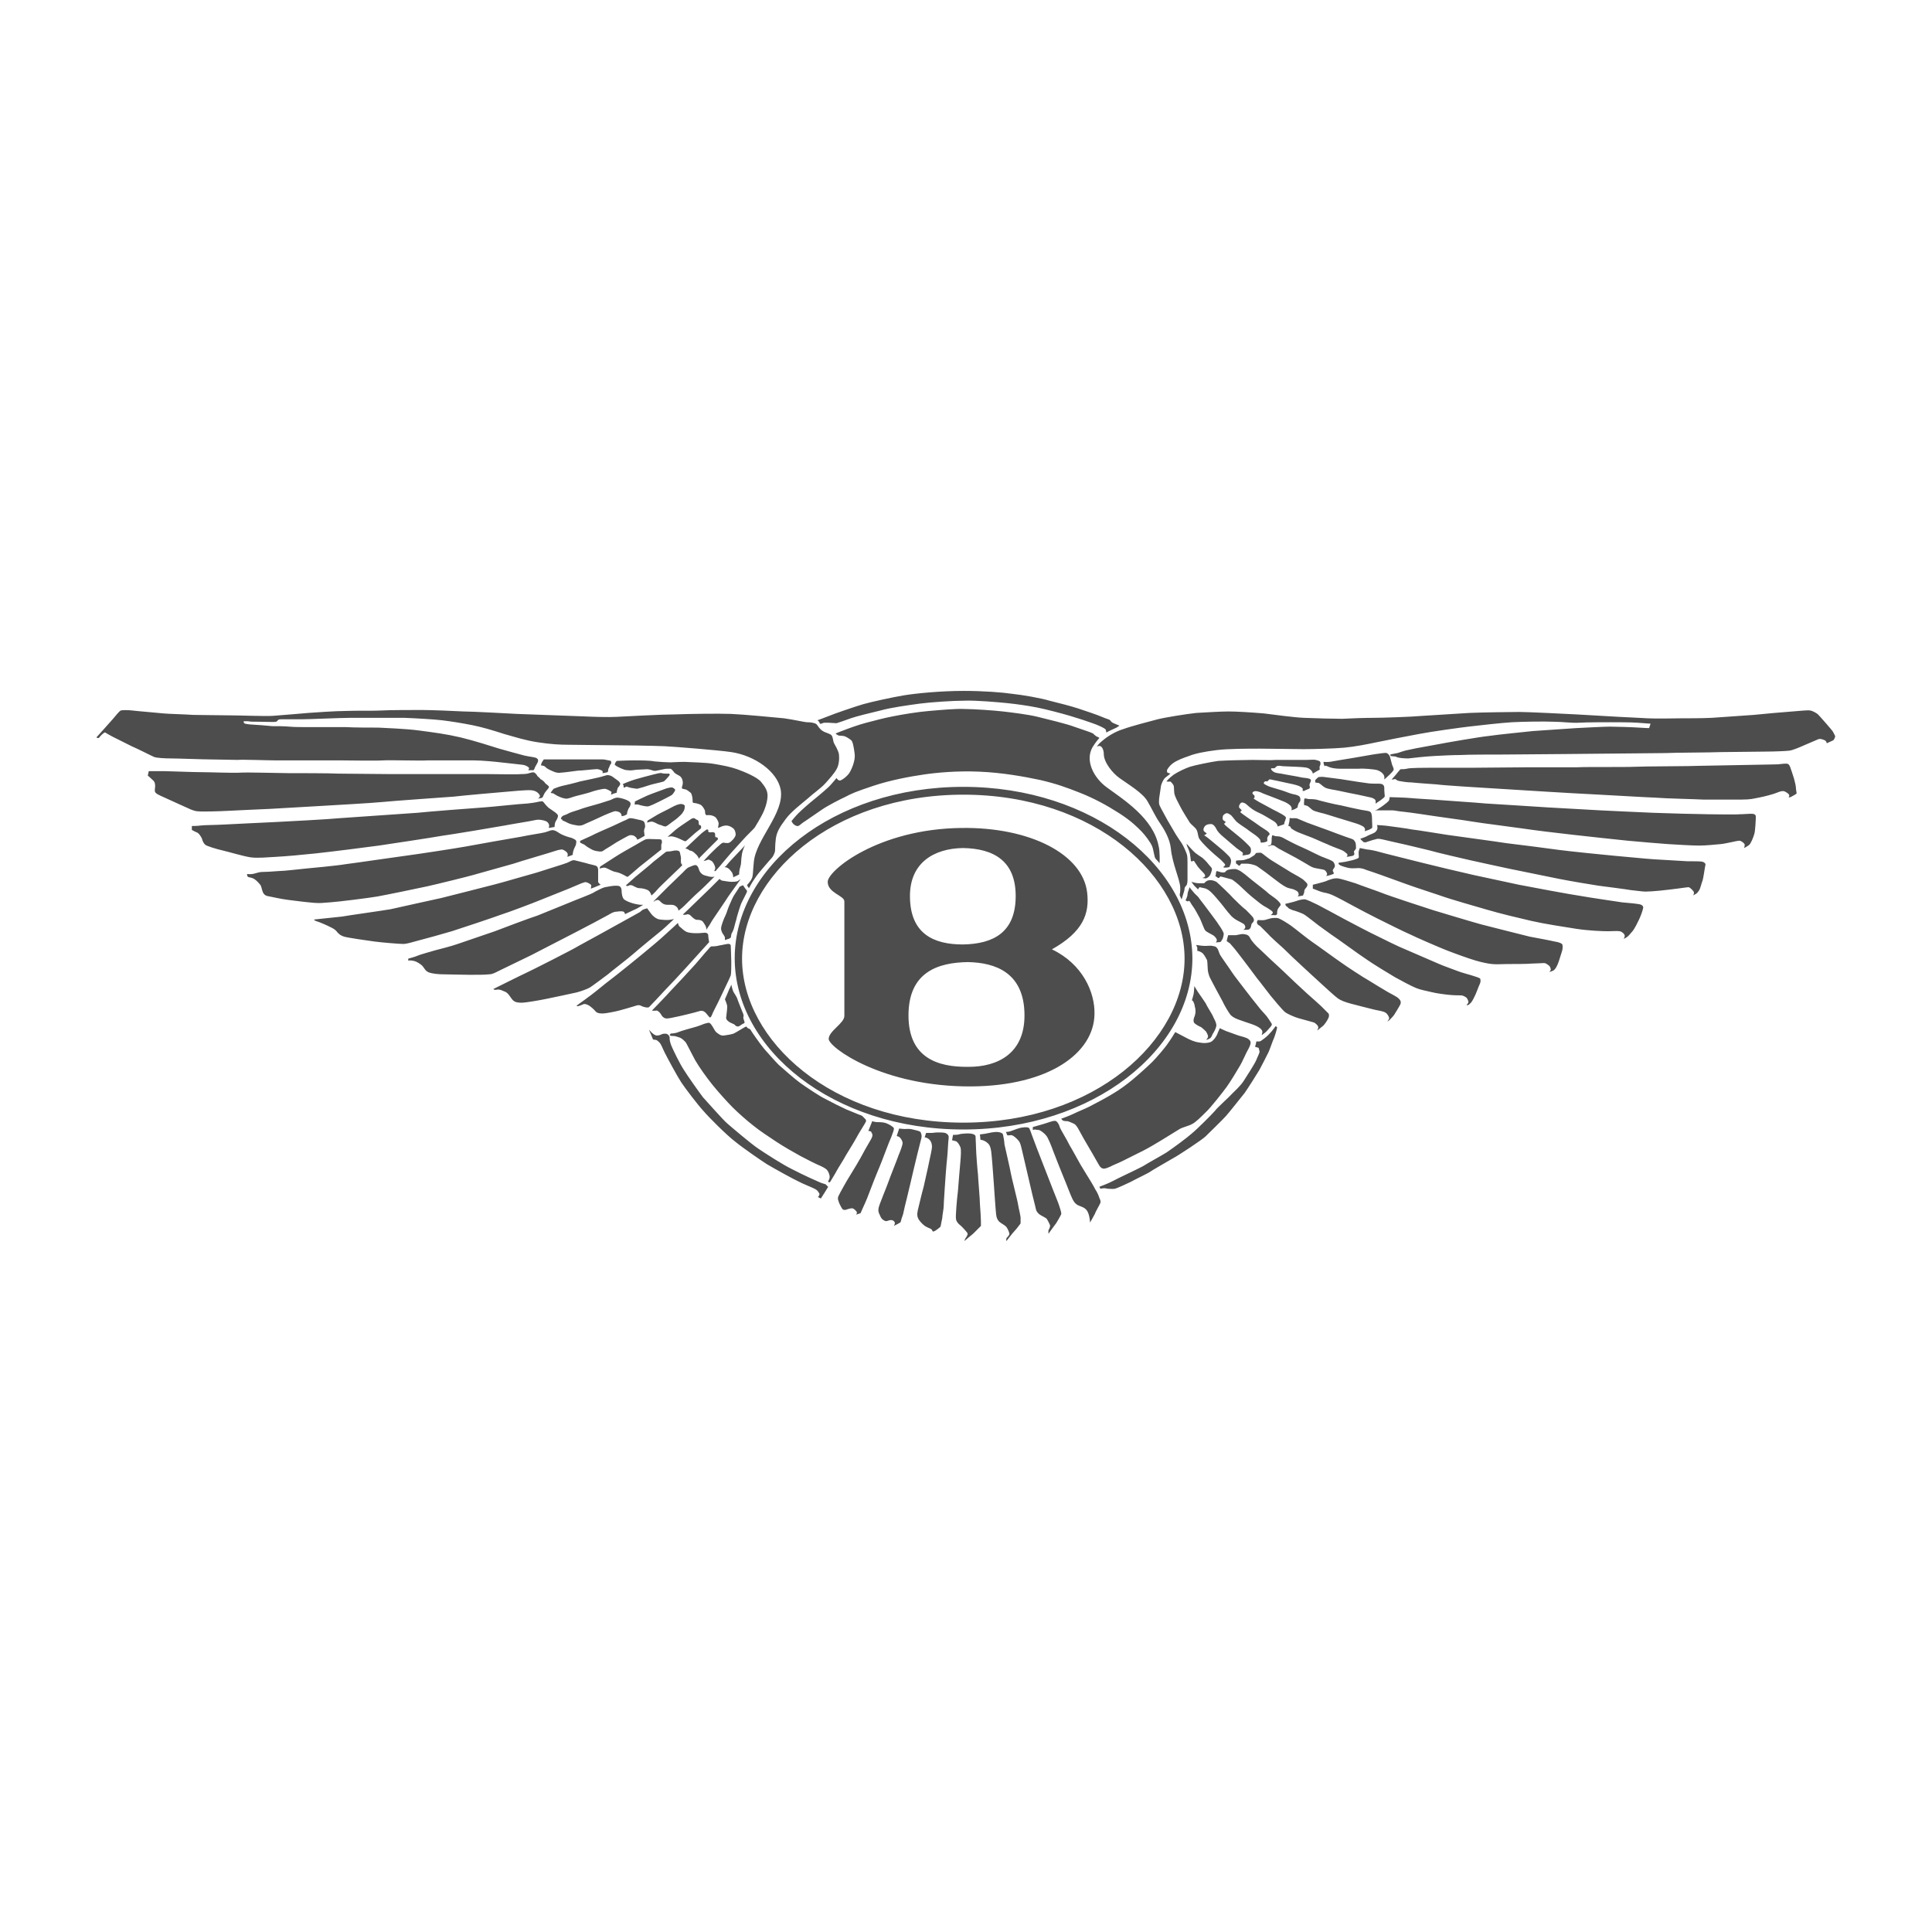 <?xml version="1.0" encoding="UTF-8"?>
<!DOCTYPE svg PUBLIC "-//W3C//DTD SVG 1.1//EN" "http://www.w3.org/Graphics/SVG/1.1/DTD/svg11.dtd">
<svg version="1.1" xmlns="http://www.w3.org/2000/svg" xmlns:xlink="http://www.w3.org/1999/xlink" x="0" y="0" width="200" height="200" viewBox="0, 0, 200, 200">
  <g id="Layer_1">
    <path d="M78.033,89.257 C78.236,86.876 81.226,84.19 80.82,81.758 C80.465,79.832 78.084,78.21 75.702,77.856 C74.334,77.653 69.824,77.298 68.811,77.248 C67.594,77.197 64.351,77.146 63.287,77.146 C62.274,77.146 59.588,77.096 58.777,77.096 C57.966,77.096 57.004,77.045 55.686,76.842 C54.369,76.64 53.456,76.336 52.19,75.981 C50.923,75.575 49.909,75.271 48.896,75.069 C47.882,74.866 46.616,74.663 45.754,74.562 C44.893,74.461 43.119,74.359 41.852,74.309 C40.535,74.309 37.342,74.309 36.278,74.309 C35.265,74.309 32.022,74.461 31.211,74.461 C30.349,74.461 29.488,74.461 29.083,74.461 C28.677,74.461 28.779,74.663 28.576,74.714 C28.373,74.765 27.41,74.714 26.853,74.714 C26.296,74.714 25.89,74.714 25.687,74.663 C25.485,74.663 25.231,74.663 25.231,74.663 C25.231,74.663 25.181,74.866 25.383,74.917 C25.586,74.967 26.042,75.018 26.245,75.018 C26.397,75.018 27.714,75.119 28.17,75.17 C28.627,75.17 29.437,75.17 29.944,75.221 C30.451,75.271 31.363,75.271 31.971,75.271 C32.579,75.271 34.961,75.271 35.822,75.271 C36.684,75.322 38.356,75.322 39.167,75.322 C39.977,75.373 41.903,75.423 43.423,75.626 C44.943,75.829 46.16,75.981 47.68,76.336 C49.149,76.69 50.872,77.248 51.683,77.501 C52.544,77.754 53.71,78.058 54.267,78.21 C54.875,78.362 55.433,78.362 55.585,78.514 C55.737,78.616 55.737,78.768 55.635,78.971 C55.534,79.173 55.483,79.224 55.382,79.427 C55.331,79.629 55.23,79.731 55.23,79.731 L54.673,79.731 C54.673,79.731 54.774,79.629 54.774,79.528 C54.774,79.427 54.47,79.224 54.115,79.173 C53.761,79.123 52.24,78.971 51.835,78.92 C51.43,78.869 49.909,78.717 49.099,78.717 C48.288,78.717 45.045,78.717 44.234,78.717 C43.423,78.768 40.383,78.666 39.623,78.717 C38.863,78.768 36.177,78.717 35.467,78.717 C34.758,78.717 33.086,78.717 32.376,78.717 C31.718,78.717 29.437,78.717 28.627,78.717 C27.816,78.717 25.079,78.616 24.573,78.666 C24.066,78.666 22.546,78.616 21.786,78.616 C21.025,78.616 18.441,78.514 17.782,78.514 C17.073,78.514 16.212,78.464 15.958,78.362 C15.705,78.261 14.235,77.501 13.627,77.248 C13.019,76.944 11.904,76.386 11.6,76.234 C11.296,76.082 10.992,75.879 10.891,75.829 C10.789,75.778 10.384,76.183 10.283,76.336 C10.181,76.488 9.979,76.336 9.979,76.336 C9.979,76.336 11.398,74.765 11.702,74.41 C12.006,74.055 12.36,73.599 12.512,73.548 C12.664,73.498 13.272,73.498 13.678,73.548 C14.033,73.599 16.465,73.802 16.921,73.853 C17.377,73.903 19.404,73.954 19.961,74.005 C20.519,74.005 23.052,74.055 23.914,74.055 C24.775,74.055 27.461,74.157 28.221,74.106 C29.032,74.055 31.262,73.853 31.92,73.802 C32.63,73.751 34.758,73.599 35.771,73.599 C36.785,73.548 38.863,73.599 39.521,73.548 C40.18,73.498 42.815,73.498 43.677,73.498 C44.589,73.498 47.122,73.599 47.984,73.65 C48.845,73.65 52.544,73.853 53.507,73.903 C54.47,73.954 59.284,74.106 60.348,74.157 C61.412,74.207 62.983,74.258 63.845,74.207 C64.706,74.157 68.709,73.954 69.925,73.954 C71.141,73.903 74.385,73.853 75.651,73.903 C76.969,73.954 80.111,74.258 81.175,74.359 C82.239,74.511 83.303,74.765 83.556,74.765 C83.861,74.765 84.317,74.815 84.519,74.967 C84.671,75.119 84.823,75.474 85.178,75.677 C85.482,75.879 85.938,75.93 86.09,76.133 C86.242,76.336 86.242,76.792 86.344,76.944 C86.445,77.146 86.8,77.704 86.85,78.109 C86.901,78.514 86.85,79.224 86.597,79.629 C86.344,80.085 85.887,80.592 85.431,81.099 C84.975,81.606 84.215,82.112 83.607,82.67 C82.948,83.227 81.884,84.038 81.327,84.798 C80.769,85.558 80.415,86.065 80.313,86.825 C80.212,87.585 80.263,88.041 80.212,88.193 C80.161,88.345 80.06,88.649 79.857,88.852 C79.655,89.055 78.895,89.967 78.59,90.321 C78.286,90.676 77.83,91.386 77.729,91.588 C77.628,91.791 77.526,91.943 77.526,91.943 L77.324,91.639 C77.324,91.639 77.729,91.183 77.78,91.031 C77.982,90.727 77.932,90.169 78.033,89.257 M15.299,80.288 C15.299,80.288 15.603,80.541 15.806,80.744 C16.059,80.947 16.059,81.2 16.059,81.403 C16.059,81.606 15.958,81.91 16.11,82.062 C16.262,82.264 16.972,82.518 17.377,82.72 C17.833,82.923 19.252,83.582 19.505,83.683 C19.708,83.785 20.164,83.987 20.519,83.987 C20.873,84.038 22.698,83.987 23.61,83.937 C24.522,83.886 26.904,83.785 27.968,83.734 C28.981,83.683 32.376,83.48 33.238,83.43 C34.099,83.379 38.609,83.126 39.572,83.024 C40.535,82.923 46.261,82.518 46.97,82.467 C47.73,82.366 51.835,82.011 52.443,81.96 C53.102,81.91 54.47,81.758 55.027,81.808 C55.585,81.859 55.838,82.214 55.889,82.366 C55.939,82.518 55.686,82.67 55.686,82.67 C55.686,82.67 56.091,82.619 56.142,82.568 C56.193,82.518 56.244,82.366 56.345,82.163 C56.446,81.96 56.75,81.656 56.801,81.555 C56.852,81.454 56.852,81.403 56.649,81.251 C56.446,81.099 56.446,81.099 56.345,80.947 C56.193,80.795 56.041,80.693 55.939,80.643 C55.889,80.541 55.737,80.44 55.635,80.339 C55.585,80.237 55.483,80.085 55.331,79.984 C55.129,79.883 54.875,80.035 54.774,80.035 C54.723,80.085 54.369,80.136 53.913,80.136 C53.456,80.187 51.48,80.136 50.669,80.136 C49.909,80.136 46.413,80.136 45.602,80.136 C44.791,80.136 41.295,80.136 40.636,80.136 C39.977,80.136 35.771,80.085 35.011,80.085 C34.251,80.035 30.552,80.035 29.792,80.035 C29.032,80.035 25.485,79.933 24.877,79.984 C24.218,80.035 21.634,79.933 20.772,79.933 C19.911,79.933 17.529,79.832 17.124,79.832 C16.718,79.832 15.401,79.832 15.401,79.832 L15.299,80.288 M19.86,85.913 C19.86,85.913 20.215,86.115 20.367,86.166 C20.569,86.217 20.873,86.673 20.924,86.876 C20.975,87.078 21.076,87.281 21.228,87.433 C21.38,87.585 22.394,87.889 23.052,88.041 C23.711,88.193 25.231,88.649 25.941,88.751 C26.65,88.852 27.613,88.751 28.576,88.7 C29.539,88.649 31.262,88.497 32.68,88.345 C34.099,88.193 38.153,87.686 39.217,87.534 C40.231,87.382 44.639,86.724 45.754,86.521 C46.869,86.369 51.43,85.609 52.24,85.457 C53,85.305 54.977,85.001 55.382,84.899 C55.787,84.798 56.244,84.899 56.497,85.001 C56.75,85.102 56.852,85.355 56.852,85.457 C56.852,85.558 56.801,85.71 56.801,85.71 L57.409,85.609 C57.409,85.609 57.409,85.254 57.51,85.051 C57.612,84.899 57.764,84.646 57.764,84.443 C57.764,84.241 57.156,83.886 56.953,83.734 C56.75,83.632 56.446,83.278 56.294,83.075 C56.142,82.872 56.041,82.974 55.889,82.974 C55.737,82.974 55.585,83.075 54.622,83.176 C53.659,83.227 50.923,83.531 50.112,83.582 C49.301,83.632 44.082,84.038 43.22,84.139 C42.308,84.19 36.075,84.646 35.163,84.697 C34.251,84.798 29.488,85.051 28.424,85.102 C27.41,85.153 24.066,85.305 23.204,85.355 C22.394,85.406 21.076,85.406 20.772,85.457 C20.468,85.507 19.86,85.507 19.86,85.507 L19.86,85.913 M25.586,90.473 C25.586,90.473 25.535,90.676 25.687,90.777 C25.738,90.828 25.991,90.828 26.194,90.929 C26.346,90.98 26.65,91.233 26.853,91.487 C27.106,91.74 27.056,91.994 27.208,92.348 C27.36,92.703 27.613,92.754 27.917,92.804 C28.221,92.855 29.032,93.058 29.843,93.159 C30.603,93.26 31.87,93.412 32.528,93.463 C33.187,93.514 33.339,93.463 34.15,93.412 C34.961,93.362 38.204,92.956 39.065,92.804 C39.927,92.652 43.372,91.943 44.285,91.74 C45.197,91.538 48.49,90.727 48.997,90.575 L53.152,89.409 C53.71,89.207 57.206,88.193 57.46,88.092 C57.764,87.99 58.017,87.94 58.169,87.94 C58.321,87.94 58.625,88.142 58.727,88.294 C58.828,88.446 58.727,88.7 58.727,88.7 L59.284,88.497 C59.284,88.497 59.284,88.345 59.335,88.142 C59.385,87.94 59.436,87.838 59.537,87.636 C59.639,87.484 59.689,87.129 59.639,87.028 C59.588,86.926 59.385,86.825 59.132,86.724 C58.879,86.673 58.422,86.521 58.118,86.369 C57.814,86.217 57.612,86.014 57.358,85.963 C57.105,85.862 56.801,86.065 56.396,86.166 C55.99,86.268 54.875,86.42 53.913,86.622 C52.95,86.774 49.301,87.433 48.186,87.636 C47.072,87.838 43.068,88.446 42.258,88.548 C41.447,88.649 36.633,89.359 35.771,89.46 C34.91,89.612 32.174,89.865 31.616,89.916 C31.059,89.967 29.437,90.169 28.88,90.169 C28.322,90.22 27.36,90.271 27.005,90.271 C26.65,90.321 26.448,90.423 26.144,90.473 C25.839,90.524 25.586,90.473 25.586,90.473 M32.528,95.186 C32.528,95.186 32.528,95.287 32.579,95.287 C32.68,95.338 32.832,95.389 32.984,95.439 C33.136,95.49 33.238,95.541 33.491,95.642 C33.745,95.743 34.049,95.895 34.353,96.047 C34.657,96.199 34.809,96.352 34.961,96.554 C35.163,96.757 35.315,96.858 35.619,96.96 C35.923,97.061 38.001,97.365 38.761,97.466 C39.521,97.568 41.346,97.72 41.802,97.72 C42.258,97.669 42.562,97.568 43.119,97.416 C43.727,97.264 46.109,96.605 46.768,96.402 C47.426,96.199 51.075,94.983 51.886,94.679 C52.696,94.426 55.23,93.463 55.838,93.21 C56.446,92.956 58.524,92.146 58.879,91.994 C59.233,91.842 59.943,91.538 60.196,91.436 C60.5,91.335 60.601,91.284 60.703,91.335 C60.804,91.335 61.159,91.538 61.21,91.639 C61.21,91.74 61.159,91.994 61.159,91.994 C61.159,91.994 61.412,91.892 61.564,91.842 L62.172,91.588 C62.172,91.588 61.919,91.386 61.919,91.284 C61.919,91.183 61.919,90.271 61.919,90.068 C61.919,89.865 61.868,89.764 61.767,89.663 C61.615,89.561 60.956,89.46 60.703,89.359 C60.449,89.308 59.74,89.105 59.487,89.055 C59.233,89.004 58.98,89.207 58.727,89.308 C58.524,89.409 56.345,90.068 55.585,90.321 C54.825,90.524 52.088,91.335 51.278,91.538 C50.467,91.74 46.362,92.804 45.703,92.956 C45.045,93.108 41.295,93.919 40.433,94.122 C39.572,94.274 35.923,94.781 35.417,94.882 C34.859,94.933 32.528,95.186 32.528,95.186 M42.258,99.24 C42.258,99.24 42.258,99.544 42.308,99.443 C42.41,99.392 42.714,99.443 42.916,99.493 C43.119,99.544 43.575,99.797 43.778,100.051 C43.981,100.304 44.031,100.507 44.386,100.659 C44.791,100.811 45.45,100.861 45.906,100.861 C46.362,100.861 47.882,100.912 48.642,100.912 C49.403,100.912 50.264,100.912 50.619,100.861 C50.973,100.861 51.227,100.709 51.632,100.507 C52.038,100.304 54.47,99.139 54.977,98.885 C55.483,98.632 59.284,96.656 59.791,96.402 C60.297,96.149 62.78,94.831 63.034,94.679 C63.287,94.527 63.54,94.375 63.845,94.375 C64.098,94.325 64.453,94.325 64.554,94.375 C64.655,94.426 64.706,94.629 64.706,94.629 L65.669,94.173 C65.871,94.122 66.581,93.666 66.581,93.666 C66.581,93.666 66.53,93.666 66.378,93.666 C66.226,93.666 65.871,93.615 65.517,93.514 C65.162,93.412 64.807,93.26 64.605,93.108 C64.402,92.906 64.351,92.45 64.351,92.247 C64.351,92.044 64.301,91.892 64.199,91.791 C64.098,91.69 63.946,91.69 63.693,91.69 C63.439,91.69 62.882,91.791 62.628,91.842 C62.375,91.892 61.818,92.196 61.615,92.298 C61.412,92.45 60.905,92.652 60.399,92.855 C59.841,93.058 56.294,94.527 55.635,94.781 C54.977,94.983 51.734,96.199 51.227,96.402 C50.669,96.605 47.933,97.517 47.376,97.72 C46.818,97.922 45.45,98.277 45.045,98.378 C44.69,98.48 43.423,98.835 43.22,98.936 C43.018,99.037 42.258,99.24 42.258,99.24 M51.075,102.382 C51.075,102.382 51.125,102.534 51.531,102.432 C51.784,102.432 51.987,102.534 52.342,102.686 C52.696,102.888 52.848,103.294 53.102,103.547 C53.355,103.8 53.761,103.8 54.065,103.8 C54.369,103.8 55.889,103.547 56.598,103.395 C57.308,103.243 59.284,102.838 59.689,102.736 C60.095,102.635 60.804,102.382 61.057,102.23 C61.311,102.078 62.527,101.165 62.932,100.861 C63.338,100.507 65.061,99.189 65.517,98.784 C65.973,98.378 68.304,96.453 68.506,96.301 C68.709,96.149 69.773,95.135 69.773,95.135 C69.773,95.135 69.368,95.237 69.115,95.237 C68.861,95.237 68.709,95.237 68.304,95.186 C67.898,95.135 67.544,94.781 67.392,94.578 C67.24,94.375 66.986,94.021 66.986,94.021 C66.986,94.021 66.885,94.071 66.682,94.122 C66.48,94.173 66.378,94.325 66.226,94.426 C66.074,94.527 65.111,95.034 64.402,95.439 C63.693,95.845 60.449,97.618 59.892,97.922 C59.335,98.277 54.926,100.507 54.47,100.709 C54.014,100.912 51.075,102.382 51.075,102.382 M59.689,104.105 C59.74,104.257 60.145,104.054 60.399,103.953 C60.5,103.902 60.703,103.953 60.905,104.054 C61.108,104.155 61.514,104.51 61.666,104.713 C61.868,104.915 62.172,104.915 62.426,104.915 C62.679,104.915 63.743,104.713 64.098,104.611 C64.503,104.51 65.162,104.307 65.517,104.206 C65.871,104.105 66.125,103.953 66.429,104.155 C66.682,104.257 67.037,104.358 67.189,104.257 C67.29,104.155 68.405,102.99 68.811,102.534 C69.216,102.128 70.584,100.659 71.04,100.152 L73.422,97.517 C73.422,97.517 73.371,97.416 73.371,97.314 C73.371,97.213 73.32,97.061 73.32,96.858 C73.32,96.605 73.118,96.554 72.966,96.554 C72.814,96.554 72.51,96.605 72.155,96.605 C71.851,96.605 71.395,96.605 71.04,96.453 C70.736,96.301 70.533,96.047 70.381,95.946 C70.229,95.845 70.179,95.541 70.179,95.541 C70.179,95.541 69.368,96.301 68.963,96.656 C68.557,97.061 66.986,98.378 66.48,98.784 C65.922,99.24 64.25,100.608 63.845,100.912 C63.439,101.216 62.02,102.331 61.666,102.635 C61.311,102.939 59.689,104.105 59.689,104.105 M67.493,104.611 C67.493,104.611 67.645,104.662 67.949,104.611 C68.101,104.611 68.253,104.763 68.405,104.966 C68.506,105.169 68.659,105.371 68.912,105.422 C69.165,105.473 69.672,105.321 69.976,105.27 C70.28,105.219 71.952,104.814 72.256,104.713 C72.56,104.611 72.814,104.561 73.118,104.915 C73.32,105.169 73.472,105.371 73.523,105.321 C73.624,105.27 73.624,105.219 73.726,105.017 C73.777,104.814 74.334,103.8 74.537,103.344 C74.739,102.888 75.55,101.267 75.651,100.963 C75.702,100.709 75.702,99.899 75.702,99.544 C75.702,99.189 75.651,98.074 75.651,97.973 C75.651,97.872 75.651,97.77 75.499,97.72 C75.347,97.669 74.841,97.821 74.486,97.872 C74.131,97.973 73.726,97.973 73.624,97.973 C73.574,97.973 73.422,98.125 73.27,98.328 C73.067,98.53 72.408,99.341 72.003,99.797 C71.598,100.253 69.723,102.28 69.368,102.635 C69.064,102.99 67.493,104.611 67.493,104.611 M75.043,103.446 C75.043,103.446 75.195,103.8 75.246,104.003 C75.347,104.206 75.195,104.966 75.195,105.169 C75.145,105.371 75.145,105.523 75.398,105.726 C75.651,105.929 75.955,105.979 76.057,106.081 C76.209,106.284 76.412,106.284 76.513,106.233 C76.614,106.182 76.868,105.979 77.02,105.929 C77.121,105.878 77.07,105.777 77.02,105.625 C76.969,105.473 76.918,105.371 76.969,105.219 C77.02,105.067 76.868,104.814 76.817,104.662 C76.766,104.51 76.361,103.547 76.31,103.344 C76.209,103.091 76.006,102.838 75.905,102.635 C75.803,102.382 75.702,101.926 75.702,101.926 C75.702,101.926 75.601,102.23 75.499,102.382 C75.449,102.534 75.043,103.446 75.043,103.446 M67.189,106.588 C67.189,106.588 67.29,106.892 67.392,107.094 C67.544,107.449 67.594,107.601 67.594,107.601 C67.594,107.601 67.797,107.652 67.898,107.652 C67.949,107.652 68.05,107.702 68.253,107.905 C68.456,108.108 68.557,108.462 68.811,108.969 C69.064,109.476 70.128,111.452 70.533,112.06 C70.939,112.668 72.206,114.341 72.814,114.999 C73.371,115.658 75.195,117.482 76.057,118.141 C76.918,118.851 78.692,120.067 79.401,120.523 C80.161,120.979 82.188,122.094 82.644,122.296 C83.1,122.55 84.165,122.955 84.418,123.107 C84.671,123.259 84.722,123.411 84.823,123.563 C84.874,123.715 84.671,123.918 84.671,123.918 L84.975,124.07 L85.33,123.512 L85.735,122.854 C85.735,122.854 85.583,122.752 85.533,122.651 C85.431,122.55 85.229,122.55 84.874,122.398 C84.519,122.246 83.151,121.638 82.087,121.08 C81.023,120.573 79.249,119.408 78.489,118.901 C77.729,118.394 75.651,116.621 75.246,116.266 C74.841,115.911 73.27,114.138 72.763,113.58 C72.307,112.972 71.192,111.402 70.787,110.743 C70.381,110.135 69.723,108.766 69.571,108.412 C69.419,108.108 69.317,107.702 69.317,107.5 C69.368,107.297 69.165,107.094 69.064,107.044 C68.963,106.993 68.709,106.993 68.557,107.044 C68.405,107.094 68.304,107.196 68,107.196 C67.645,107.196 67.189,106.588 67.189,106.588 M69.419,106.993 C69.419,106.993 69.419,107.044 69.317,107.145 C69.368,107.246 69.571,107.246 69.723,107.246 C69.875,107.246 70.027,107.297 70.331,107.398 C70.635,107.5 70.837,107.753 70.989,107.905 C71.091,108.057 71.547,108.969 71.952,109.729 C72.358,110.439 73.118,111.503 73.726,112.263 C74.334,113.023 75.297,114.087 75.854,114.645 C76.412,115.202 77.324,116.013 77.982,116.52 C78.59,117.026 79.604,117.685 80.364,118.192 C81.124,118.698 82.29,119.357 82.847,119.661 C83.404,119.965 84.519,120.523 84.773,120.624 C85.026,120.725 85.431,120.928 85.583,121.08 C85.735,121.232 85.887,121.587 85.887,121.84 C85.887,122.094 85.685,122.296 85.735,122.347 C85.786,122.398 85.938,122.398 85.938,122.347 C85.989,122.246 86.445,121.536 86.597,121.232 C86.749,120.928 87.357,120.016 87.56,119.611 C87.762,119.256 88.32,118.394 88.624,117.837 C88.877,117.33 89.587,116.266 89.637,116.114 C89.688,116.013 89.637,115.861 89.485,115.759 C89.384,115.658 89.333,115.557 89.131,115.455 C88.928,115.405 88.269,115.101 87.61,114.847 C86.952,114.543 86.141,114.138 85.482,113.783 C84.823,113.479 83.354,112.466 82.847,112.111 C82.34,111.756 81.073,110.641 80.617,110.236 C80.161,109.78 79.553,109.071 79.097,108.564 C78.641,108.006 77.83,106.841 77.78,106.74 C77.729,106.638 77.628,106.486 77.526,106.486 C77.425,106.486 77.324,106.334 77.273,106.284 C77.222,106.233 77.02,106.385 76.918,106.436 C76.817,106.486 76.26,106.841 75.955,106.993 C75.651,107.094 75.297,107.145 74.942,107.196 C74.587,107.246 74.334,106.993 74.131,106.841 C73.979,106.689 73.827,106.334 73.675,106.131 C73.574,105.979 73.472,105.878 73.371,105.878 C73.27,105.878 73.118,105.929 72.915,105.979 C72.763,106.03 72.307,106.233 71.902,106.334 C71.547,106.436 70.584,106.689 70.229,106.841 C69.875,106.993 69.419,106.993 69.419,106.993 M56.294,78.616 C56.294,78.616 56.193,78.768 56.091,78.92 L55.99,79.224 L56.244,79.275 C56.294,79.275 56.396,79.325 56.548,79.477 C56.7,79.629 57.308,79.883 57.46,79.933 C57.612,79.984 57.865,80.035 58.068,79.984 C58.321,79.984 59.385,79.832 59.791,79.781 C60.196,79.781 61.412,79.629 61.666,79.629 C61.919,79.579 62.223,79.731 62.324,79.781 C62.426,79.832 62.375,80.035 62.375,80.035 C62.375,80.035 62.78,79.984 62.882,79.933 C62.983,79.883 62.932,79.731 62.983,79.579 C63.084,79.427 63.135,79.173 63.236,79.072 C63.338,79.021 63.236,78.768 63.236,78.768 L63.034,78.717 C62.932,78.717 62.628,78.616 62.426,78.616 C62.223,78.616 60.145,78.616 59.436,78.616 C58.727,78.616 56.294,78.616 56.294,78.616 M57.004,82.062 C57.004,82.062 57.206,82.163 57.257,82.112 C57.308,82.163 57.409,82.214 57.662,82.366 C57.966,82.518 58.22,82.619 58.524,82.67 C58.828,82.72 59.183,82.518 59.588,82.416 C59.993,82.315 61.007,82.062 61.26,81.96 C61.514,81.859 62.324,81.656 62.628,81.656 C62.932,81.707 63.186,81.91 63.287,81.96 C63.338,82.011 63.236,82.264 63.236,82.264 C63.236,82.264 63.338,82.214 63.388,82.214 C63.439,82.163 63.845,82.062 63.845,82.062 C63.845,82.062 63.845,81.859 63.895,81.758 C63.946,81.656 63.895,81.606 63.997,81.504 C64.098,81.403 64.149,81.302 64.199,81.2 C64.25,81.099 64.098,80.896 63.946,80.795 C63.794,80.693 63.54,80.491 63.388,80.389 C63.236,80.288 63.034,80.237 62.882,80.237 C62.78,80.237 62.375,80.389 61.919,80.491 C61.463,80.592 60.551,80.795 60.044,80.896 C59.537,81.048 58.473,81.302 58.22,81.352 C57.966,81.403 57.409,81.606 57.308,81.656 C57.257,81.707 57.004,82.062 57.004,82.062 M58.068,84.798 C58.068,84.798 58.27,84.798 58.22,84.95 C58.372,84.95 58.676,85.153 58.929,85.254 C59.183,85.355 59.487,85.406 59.791,85.457 C60.145,85.507 60.348,85.406 60.652,85.254 C61.007,85.102 61.919,84.697 62.223,84.545 C62.527,84.393 63.388,84.038 63.591,83.987 C63.794,83.937 64.149,84.038 64.25,84.19 C64.351,84.291 64.351,84.494 64.351,84.494 L64.605,84.443 C64.757,84.393 64.909,84.291 64.909,84.291 C64.909,84.291 64.909,84.089 64.959,83.987 C65.01,83.886 65.01,83.785 65.111,83.632 C65.213,83.531 65.314,83.278 65.263,83.126 C65.213,82.974 65.01,82.872 64.757,82.771 C64.503,82.67 64.098,82.568 63.895,82.568 C63.693,82.568 63.388,82.72 63.186,82.822 C62.983,82.872 62.122,83.176 61.716,83.278 C61.362,83.379 60.399,83.632 59.892,83.835 C59.385,83.987 58.929,84.139 58.777,84.241 C58.625,84.342 58.321,84.393 58.22,84.494 C58.068,84.595 58.068,84.798 58.068,84.798 M60.095,87.028 C60.095,87.028 60.044,87.028 60.044,87.18 C60.044,87.281 60.449,87.382 60.551,87.484 C60.652,87.585 61.057,87.838 61.26,87.94 C61.463,88.041 61.615,88.092 62.02,88.142 C62.375,88.193 62.476,88.041 62.628,87.94 C62.73,87.889 63.54,87.382 63.845,87.18 C64.199,86.977 65.01,86.521 65.162,86.47 C65.365,86.42 65.618,86.47 65.77,86.622 C65.922,86.724 65.973,86.926 65.973,86.926 C65.973,86.926 66.226,86.825 66.378,86.724 L66.733,86.521 C66.733,86.521 66.682,86.217 66.682,86.115 C66.632,86.014 66.733,85.71 66.784,85.609 C66.784,85.558 66.784,85.254 66.682,85.102 C66.632,84.95 66.328,84.899 66.074,84.849 C65.871,84.798 65.466,84.697 65.263,84.697 C65.061,84.697 64.909,84.849 64.757,84.899 C64.605,84.95 63.895,85.305 63.439,85.507 C62.983,85.71 61.564,86.318 61.21,86.521 L60.095,87.028 M62.122,89.713 L62.071,89.916 C62.071,89.916 62.375,89.815 62.527,89.815 C62.679,89.815 62.78,89.865 62.983,89.967 C63.186,90.068 63.388,90.169 63.54,90.22 C63.693,90.271 63.895,90.271 64.25,90.423 C64.605,90.575 64.909,90.777 64.959,90.777 C65.01,90.777 65.871,90.017 66.226,89.713 L68.456,87.94 C68.456,87.94 68.456,87.585 68.456,87.433 C68.506,87.332 68.557,87.18 68.506,87.028 C68.506,86.876 68.304,86.876 68,86.876 C67.696,86.876 67.138,86.825 66.885,86.876 C66.682,86.926 66.226,87.23 65.77,87.484 C65.314,87.737 64.149,88.396 63.693,88.7 C63.236,89.004 62.122,89.713 62.122,89.713 z M64.807,91.639 C64.858,91.791 65.061,91.69 65.061,91.69 C65.061,91.69 65.213,91.588 65.365,91.639 C65.517,91.639 65.871,91.943 66.175,91.943 C66.48,91.943 66.936,92.044 67.138,92.196 C67.341,92.348 67.442,92.703 67.442,92.703 C67.442,92.703 67.797,92.399 68,92.146 C68.202,91.892 68.811,91.335 69.115,91.031 C69.368,90.777 70.077,90.119 70.28,89.916 C70.483,89.713 70.635,89.561 70.635,89.561 C70.635,89.561 70.584,89.511 70.533,89.409 C70.483,89.359 70.483,89.156 70.483,89.004 C70.533,88.852 70.432,88.446 70.381,88.244 C70.331,88.041 70.077,88.041 69.925,88.041 C69.773,88.041 69.419,88.142 69.267,88.142 C69.115,88.142 68.963,88.142 68.861,88.244 C68.76,88.345 67.949,88.953 67.645,89.207 C67.341,89.511 66.175,90.423 65.77,90.777 C65.365,91.132 64.807,91.639 64.807,91.639 M67.645,93.311 C67.645,93.311 67.898,93.311 67.746,93.26 C67.797,93.26 68,93.159 68.101,93.159 C68.202,93.159 68.354,93.311 68.506,93.463 C68.709,93.615 68.861,93.666 69.165,93.666 C69.469,93.666 69.773,93.615 70.027,93.869 C70.229,94.021 70.229,94.274 70.229,94.274 C70.229,94.274 70.584,94.021 70.837,93.767 C71.091,93.514 71.952,92.652 72.307,92.348 C72.662,92.044 73.219,91.487 73.422,91.284 C73.624,91.081 73.979,90.727 73.979,90.727 C73.979,90.727 73.878,90.777 73.726,90.777 C73.523,90.777 73.32,90.727 72.966,90.625 C72.611,90.524 72.408,90.22 72.358,90.017 C72.307,89.815 72.206,89.612 72.054,89.561 C71.902,89.511 71.598,89.663 71.344,89.764 C71.091,89.865 70.939,90.068 70.685,90.321 C70.432,90.575 69.469,91.487 69.165,91.791 L67.645,93.311 M70.685,94.679 C70.685,94.679 70.787,94.73 71.04,94.679 C71.192,94.629 71.192,94.629 71.344,94.679 C71.496,94.73 71.648,94.983 71.902,95.135 C72.155,95.287 72.206,95.186 72.408,95.237 C72.611,95.287 72.712,95.287 72.915,95.642 C73.168,95.997 73.118,96.25 73.118,96.25 C73.118,96.25 73.219,96.098 73.32,95.946 C73.422,95.845 73.675,95.338 73.827,95.135 C73.979,94.933 74.739,93.767 75.094,93.26 C75.398,92.754 76.057,91.892 76.26,91.588 C76.462,91.284 76.665,91.031 76.665,91.031 C76.665,91.031 76.513,91.081 76.412,91.183 C76.31,91.284 75.905,91.284 75.702,91.284 C75.499,91.284 75.195,91.233 74.891,91.183 C74.638,91.183 74.486,90.98 74.486,90.98 C74.486,90.98 73.878,91.588 73.523,91.943 C73.168,92.298 72.358,93.058 71.952,93.463 C71.547,93.869 70.685,94.679 70.685,94.679 M76.918,91.639 C76.918,91.639 76.766,91.69 76.564,91.791 C76.462,91.943 76.361,92.146 76.107,92.5 C75.854,92.855 75.702,93.26 75.499,93.716 C75.297,94.173 75.246,94.477 75.094,94.781 C74.942,95.085 74.79,95.49 74.689,95.845 C74.587,96.199 74.689,96.402 74.79,96.605 C74.891,96.757 75.043,96.96 75.043,97.061 L75.043,97.314 L75.347,97.213 C75.449,97.213 75.651,97.061 75.651,97.061 L75.702,96.757 C75.702,96.656 75.803,96.554 75.905,96.301 C76.006,96.047 76.107,95.541 76.209,95.237 C76.26,94.933 76.614,93.818 76.716,93.564 C76.817,93.311 77.324,92.399 77.324,92.298 C77.374,92.196 77.222,92.095 77.121,91.943 C77.02,91.791 76.918,91.639 76.918,91.639 M63.845,78.768 C63.845,78.768 63.743,78.869 63.693,78.971 C63.642,79.072 63.642,79.173 63.642,79.173 C63.642,79.173 63.693,79.224 63.845,79.325 C63.946,79.376 64.047,79.427 64.25,79.528 C64.503,79.629 64.706,79.731 64.959,79.731 C65.263,79.781 65.567,79.731 65.922,79.68 C66.277,79.68 66.784,79.629 66.986,79.629 C67.189,79.629 67.493,79.731 67.645,79.781 C67.797,79.832 67.949,79.781 68.202,79.731 C68.506,79.68 68.861,79.579 69.013,79.579 C69.165,79.579 69.368,79.579 69.419,79.579 C69.469,79.579 69.672,79.781 69.773,79.933 C69.875,80.085 70.128,80.187 70.381,80.339 C70.635,80.541 70.685,80.845 70.685,81.048 C70.685,81.251 70.584,81.454 70.584,81.555 C70.584,81.656 70.685,81.656 70.888,81.707 C71.091,81.707 71.344,81.96 71.496,82.062 C71.648,82.214 71.699,82.67 71.699,82.872 C71.699,83.024 71.699,83.126 71.851,83.126 C71.952,83.126 72.206,83.176 72.459,83.278 C72.712,83.379 72.864,83.683 72.966,83.886 C73.016,84.089 72.966,84.241 73.067,84.342 C73.168,84.443 73.27,84.342 73.574,84.393 C73.827,84.443 74.081,84.545 74.182,84.747 C74.283,84.899 74.435,85.153 74.385,85.355 C74.334,85.558 74.334,85.71 74.334,85.71 C74.334,85.71 74.486,85.659 74.587,85.609 C74.79,85.507 74.993,85.457 75.195,85.457 C75.398,85.457 75.651,85.558 75.854,85.71 C76.057,85.862 76.158,86.115 76.158,86.42 C76.107,86.724 75.702,87.129 75.499,87.23 C75.297,87.332 74.993,87.23 74.891,87.23 C74.79,87.23 74.638,87.332 74.435,87.534 C74.233,87.686 73.675,88.244 73.472,88.446 C73.27,88.649 72.814,89.156 72.814,89.156 C72.814,89.156 72.864,89.105 72.966,89.105 C73.016,89.105 73.118,89.055 73.27,89.004 C73.371,88.953 73.422,89.004 73.624,89.105 C73.827,89.207 73.979,89.561 74.03,89.764 C74.081,89.967 73.929,90.169 73.929,90.169 L74.081,90.169 C74.081,90.169 74.182,90.017 74.385,89.815 C74.537,89.663 74.841,89.257 75.246,88.801 C75.651,88.294 76.665,87.23 76.969,86.876 C77.273,86.521 78.033,85.811 78.134,85.659 C78.236,85.507 78.743,84.646 78.945,84.241 C79.148,83.835 79.401,83.176 79.452,82.518 C79.503,81.859 79.199,81.454 78.793,80.947 C78.388,80.44 77.02,79.883 76.31,79.629 C75.601,79.376 74.79,79.224 73.878,79.072 C72.966,78.92 71.648,78.92 70.888,78.869 C70.128,78.869 69.672,78.92 69.368,78.92 C69.064,78.92 68.253,78.869 67.746,78.819 C67.24,78.717 66.328,78.717 65.567,78.717 C64.858,78.717 63.845,78.768 63.845,78.768 M64.503,81.149 C64.503,81.149 64.453,81.251 64.554,81.302 L64.554,81.504 C64.554,81.504 64.605,81.555 64.706,81.504 C64.757,81.454 64.807,81.403 64.959,81.454 C65.111,81.504 65.213,81.555 65.618,81.606 C66.023,81.707 66.074,81.606 66.328,81.555 C66.581,81.504 67.24,81.251 67.696,81.149 C68.152,81.048 68.557,80.947 68.709,80.896 C68.861,80.795 68.963,80.643 69.115,80.491 C69.267,80.339 69.267,80.288 69.317,80.237 C69.368,80.187 69.267,80.085 69.267,80.085 L69.013,80.085 C68.861,80.085 68.659,80.085 68.506,80.035 C68.354,79.984 68,80.085 67.594,80.187 C67.189,80.288 66.226,80.541 65.719,80.693 C65.213,80.845 64.503,81.149 64.503,81.149 M65.719,82.974 C65.719,82.974 65.719,83.075 65.719,83.126 C65.719,83.227 65.669,83.278 65.669,83.278 C65.669,83.278 65.871,83.278 65.973,83.278 C66.074,83.278 66.175,83.328 66.378,83.379 C66.632,83.43 66.834,83.48 67.037,83.48 C67.24,83.48 67.949,83.126 68.253,82.974 C68.557,82.822 69.368,82.416 69.52,82.315 C69.621,82.264 69.824,81.96 69.875,81.859 C69.925,81.707 69.824,81.656 69.672,81.555 C69.52,81.454 69.267,81.555 69.013,81.606 C68.76,81.707 67.594,82.112 66.986,82.366 C66.429,82.619 65.719,82.974 65.719,82.974 M67.037,84.95 L66.986,85.153 C66.986,85.153 67.341,85.051 67.442,85.051 C67.544,85.051 67.696,85.102 67.797,85.153 C67.898,85.203 68.253,85.406 68.405,85.406 C68.506,85.457 68.76,85.558 68.912,85.558 C69.064,85.507 69.368,85.254 69.571,85.102 C69.773,84.95 70.027,84.798 70.331,84.494 C70.635,84.241 70.685,84.089 70.787,83.937 C70.888,83.734 70.888,83.531 70.888,83.43 C70.888,83.328 70.685,83.227 70.483,83.227 C70.28,83.227 69.875,83.379 69.52,83.582 C69.165,83.785 68.304,84.19 68.05,84.342 C67.797,84.494 67.037,84.95 67.037,84.95 z M69.115,86.622 C69.115,86.622 69.216,86.622 69.469,86.572 C69.672,86.572 70.128,86.724 70.331,86.825 C70.584,86.926 70.888,87.129 70.989,87.078 C71.091,87.028 71.446,86.673 71.699,86.47 C71.902,86.268 72.56,85.761 72.56,85.761 C72.56,85.761 72.611,85.558 72.56,85.507 C72.56,85.406 72.408,85.457 72.358,85.355 C72.307,85.305 72.358,85.153 72.307,85.001 C72.256,84.849 72.054,84.849 72.003,84.798 C71.952,84.697 71.851,84.697 71.75,84.697 C71.648,84.697 71.446,84.849 71.141,85.051 C70.837,85.254 70.229,85.659 69.925,85.913 C69.571,86.217 69.115,86.622 69.115,86.622 M70.939,87.838 C70.939,87.838 71.141,87.838 71.395,88.041 C71.648,88.092 71.75,88.142 72.003,88.396 C72.256,88.598 72.358,88.903 72.358,88.903 C72.358,88.903 72.408,88.801 72.459,88.751 C72.51,88.7 73.016,88.193 73.32,87.889 C73.624,87.585 74.334,86.876 74.334,86.876 C74.334,86.876 74.283,86.774 74.283,86.724 C74.283,86.673 74.131,86.673 74.081,86.673 C74.03,86.622 74.03,86.521 74.03,86.369 C74.03,86.217 73.929,86.166 73.878,86.166 C73.827,86.115 73.624,86.166 73.523,86.166 C73.422,86.166 73.27,86.115 73.32,86.014 C73.371,85.862 73.168,85.862 73.168,85.862 C73.168,85.862 72.712,86.166 72.51,86.369 C72.307,86.572 72.003,86.825 71.75,87.078 C71.496,87.332 70.939,87.838 70.939,87.838 M75.145,89.663 L74.993,89.764 C74.993,89.764 75.195,89.764 75.347,89.865 C75.499,89.967 75.55,90.017 75.702,90.22 C75.905,90.423 75.905,90.828 75.905,90.828 C75.905,90.828 76.057,90.727 76.209,90.676 C76.31,90.625 76.513,90.524 76.513,90.524 C76.513,90.524 76.513,90.271 76.564,90.017 C76.614,89.764 76.716,89.511 76.716,89.308 C76.716,89.105 76.766,88.598 76.817,88.345 C76.868,88.041 77.121,87.484 77.121,87.484 C77.121,87.484 77.02,87.636 76.868,87.788 L75.955,88.751 C75.55,89.156 75.145,89.663 75.145,89.663 z M84.621,74.562 C84.621,74.562 84.823,74.663 84.874,74.917 C84.975,74.967 85.229,74.815 85.33,74.815 C85.431,74.815 85.583,74.815 85.735,74.815 C85.887,74.815 86.394,74.866 86.597,74.866 C86.8,74.815 87.509,74.562 88.066,74.359 C88.624,74.157 90.093,73.802 91.157,73.548 C92.222,73.244 94.097,72.991 95.211,72.839 C96.377,72.687 98.657,72.535 99.823,72.535 C100.988,72.484 103.268,72.687 104.282,72.788 C105.245,72.89 106.36,73.042 107.373,73.244 C108.386,73.447 109.907,73.853 110.768,74.106 C111.63,74.359 112.542,74.663 113.099,74.866 C113.707,75.069 114.315,75.373 114.417,75.474 C114.518,75.575 114.518,75.829 114.518,75.829 C114.518,75.829 114.721,75.727 114.923,75.626 C115.126,75.525 115.379,75.423 115.582,75.322 C115.734,75.221 115.886,75.119 115.886,75.119 C115.886,75.119 115.531,74.967 115.278,74.866 C115.025,74.765 114.974,74.613 114.923,74.562 C114.822,74.461 114.518,74.41 114.062,74.207 C113.606,74.005 112.39,73.599 111.63,73.346 C110.869,73.092 109.451,72.738 108.64,72.535 C107.829,72.282 105.802,71.927 104.789,71.826 C103.775,71.674 101.85,71.522 99.772,71.522 C97.34,71.522 94.857,71.775 93.59,71.978 C92.374,72.18 90.296,72.636 89.384,72.89 C88.674,73.092 86.293,73.903 85.837,74.106 C85.33,74.309 84.621,74.562 84.621,74.562 M120.041,89.359 C120.041,89.359 120.092,88.142 119.94,87.585 C119.383,84.697 116.292,82.771 114.569,81.504 C113.251,80.541 112.288,78.768 113.099,77.349 C113.403,76.842 113.809,76.386 113.809,76.386 C113.809,76.386 113.656,76.285 113.504,76.234 C113.352,76.133 113.251,76.031 113.15,75.93 C112.998,75.829 112.035,75.525 111.173,75.221 C110.363,74.917 108.437,74.461 107.424,74.207 C106.41,73.954 104.687,73.751 103.826,73.65 C102.964,73.548 100.785,73.396 99.873,73.396 C98.961,73.346 97.39,73.498 96.174,73.599 C94.958,73.701 93.438,73.954 92.424,74.157 C91.36,74.359 90.499,74.613 89.688,74.815 C88.877,75.018 87.661,75.474 87.408,75.575 C87.104,75.677 86.496,75.93 86.496,75.93 C86.496,75.93 86.648,76.082 86.8,76.133 C86.901,76.183 87.002,76.133 87.256,76.183 C87.509,76.183 87.864,76.437 88.066,76.589 C88.269,76.69 88.37,77.248 88.472,78.008 C88.573,78.717 88.168,79.629 87.914,80.035 C87.661,80.389 87.256,80.693 87.002,80.795 C86.749,80.845 86.597,80.541 86.597,80.541 C86.597,80.541 86.141,81.099 85.989,81.251 C85.837,81.454 84.823,82.315 84.317,82.72 C83.81,83.126 82.999,83.835 82.644,84.19 C82.29,84.545 81.935,85.001 81.935,85.001 C81.935,85.001 82.087,85.406 82.492,85.507 C82.746,85.558 82.847,85.305 83.354,85.001 C83.81,84.697 84.621,84.139 85.127,83.785 C85.634,83.43 87.002,82.72 87.56,82.467 C88.117,82.163 88.573,81.96 90.397,81.352 C92.222,80.744 94.198,80.389 95.566,80.187 C96.934,79.984 99.012,79.781 101.394,79.883 C103.775,79.984 106.005,80.389 107.677,80.744 C109.4,81.149 110.363,81.504 111.782,82.062 C113.2,82.619 114.518,83.328 115.785,84.139 C117.153,85.001 117.812,85.71 118.166,86.065 C118.521,86.42 119.129,87.23 119.281,87.636 C119.433,88.041 119.484,88.751 119.636,88.903 C119.788,89.055 120.041,89.359 120.041,89.359 M121.207,87.838 C121.359,89.409 122.119,90.98 122.17,91.791 C122.22,92.247 122.119,92.602 122.119,92.652 C122.119,92.703 122.322,93.108 122.322,93.108 C122.322,93.108 122.423,92.754 122.474,92.602 C122.524,92.45 122.626,92.146 122.626,91.994 C122.626,91.842 122.778,91.69 122.828,91.639 C122.879,91.588 122.93,91.335 122.93,91.081 L122.93,89.409 C122.93,89.055 122.93,88.75 122.879,88.497 C122.828,88.294 122.524,87.585 122.322,87.281 C122.119,86.977 121.866,86.622 121.714,86.369 C121.562,86.115 121.055,85.254 120.852,84.899 C120.649,84.494 120.143,83.632 120.041,83.379 C119.94,83.126 119.991,82.974 119.991,82.67 C120.041,82.366 120.143,81.606 120.193,81.302 C120.295,80.997 120.447,80.643 120.649,80.491 C120.852,80.339 121.156,80.085 121.156,80.085 L120.852,79.984 C120.852,79.984 120.801,79.883 120.801,79.781 C120.801,79.68 121.004,79.325 121.41,79.021 C121.815,78.717 122.474,78.464 123.082,78.261 C123.69,78.008 124.703,77.805 125.919,77.653 C127.136,77.501 129.213,77.501 130.429,77.501 C131.646,77.501 134.129,77.552 134.939,77.552 C135.75,77.552 138.03,77.501 139.145,77.4 C140.26,77.298 141.527,77.045 142.49,76.842 C143.452,76.64 145.53,76.234 146.898,75.981 C148.216,75.727 151.155,75.322 152.016,75.221 C152.878,75.119 155.563,74.815 156.526,74.765 C157.489,74.714 159.82,74.663 160.833,74.714 C161.695,74.714 162.759,74.866 163.468,74.815 C164.229,74.765 166.154,74.765 166.712,74.765 C167.269,74.765 168.89,74.765 169.499,74.815 C170.107,74.866 170.867,74.917 170.867,74.917 L170.715,75.373 C170.715,75.373 170.36,75.373 169.651,75.322 C168.941,75.271 167.168,75.221 166.661,75.221 C166.154,75.221 164.077,75.322 163.164,75.373 C162.252,75.423 159.617,75.626 158.705,75.677 C157.793,75.778 155.158,76.031 154.145,76.183 C153.131,76.285 149.635,76.893 148.874,77.045 C148.114,77.197 146.544,77.45 145.935,77.602 C145.327,77.704 145.023,77.856 144.669,77.957 C144.314,78.008 143.909,78.109 143.909,78.109 L143.959,78.261 C143.959,78.261 144.314,78.312 144.415,78.312 C144.517,78.312 144.517,78.362 144.719,78.413 C144.871,78.464 145.378,78.514 145.783,78.514 C146.189,78.464 147.506,78.312 148.469,78.261 C149.432,78.21 150.395,78.16 151.155,78.16 C151.915,78.109 154.651,78.109 155.614,78.109 C156.577,78.109 160.985,78.058 161.999,78.058 C163.012,78.058 166.053,78.008 167.168,78.008 C168.232,78.008 171.678,77.957 172.488,77.957 C173.299,77.906 177.049,77.906 178.164,77.856 C179.279,77.856 181.863,77.805 182.724,77.805 C183.586,77.805 184.903,77.754 185.258,77.704 C185.613,77.653 186.322,77.349 186.778,77.146 C187.234,76.944 187.944,76.64 188.197,76.538 C188.4,76.437 188.704,76.538 188.906,76.64 C189.059,76.69 189.109,76.944 189.109,76.944 C189.109,76.944 189.667,76.69 189.768,76.64 C189.869,76.589 189.92,76.386 189.971,76.285 C190.021,76.183 189.819,75.93 189.768,75.778 C189.717,75.677 189.363,75.271 189.059,74.917 C188.754,74.562 188.298,74.055 188.197,73.954 C188.096,73.853 187.69,73.599 187.386,73.548 C187.082,73.498 186.322,73.599 185.562,73.65 C184.853,73.701 182.471,73.903 181.559,74.005 C180.647,74.055 178.164,74.258 177.201,74.309 C176.289,74.359 174.566,74.359 174.059,74.359 C173.603,74.359 171.323,74.41 170.563,74.359 C169.803,74.309 168.485,74.258 167.573,74.207 C166.661,74.157 164.178,74.005 163.164,73.954 C162.151,73.903 158.198,73.701 157.286,73.701 C156.374,73.701 153.182,73.751 152.118,73.802 C151.104,73.853 148.266,74.055 147.253,74.106 C146.189,74.207 143.098,74.309 142.236,74.309 C141.375,74.309 139.804,74.359 138.943,74.41 C138.081,74.41 136.105,74.359 134.99,74.309 C133.824,74.258 132.102,74.005 130.835,73.853 C129.619,73.751 128.048,73.65 127.186,73.65 C126.376,73.65 124.754,73.751 123.842,73.802 C122.879,73.903 120.649,74.258 119.839,74.461 C119.079,74.663 117.102,75.17 116.291,75.474 C115.43,75.727 114.569,76.285 114.113,76.69 C113.859,76.893 113.656,77.096 113.555,77.298 C114.062,76.994 114.265,77.653 114.265,78.058 C114.265,78.92 115.177,80.035 115.886,80.541 C116.798,81.2 118.268,82.062 118.774,82.923 C119.281,83.785 119.585,84.494 120.041,85.153 C120.497,85.811 121.105,86.825 121.207,87.838 M120.751,80.896 C120.751,80.896 121.055,80.947 121.105,80.896 C121.207,80.896 121.359,81.099 121.46,81.251 C121.562,81.403 121.511,81.656 121.562,82.112 C121.663,82.568 121.916,82.974 122.17,83.48 C122.423,83.987 122.98,84.849 123.132,85.102 C123.284,85.355 123.69,85.609 123.842,85.862 C123.994,86.065 123.994,86.42 124.095,86.724 C124.247,87.028 124.703,87.484 125.007,87.788 C125.311,88.092 126.173,88.852 126.376,89.004 C126.528,89.156 126.832,89.46 126.832,89.511 C126.832,89.612 126.629,89.764 126.629,89.764 C126.629,89.764 126.68,89.815 126.781,89.815 C126.882,89.815 127.085,89.815 127.237,89.764 C127.338,89.713 127.288,89.663 127.338,89.561 C127.389,89.511 127.44,89.257 127.44,89.105 C127.44,88.953 127.338,88.75 127.237,88.649 C127.136,88.548 126.68,88.092 126.426,87.889 C126.173,87.686 125.565,87.18 125.21,86.876 C124.906,86.622 124.653,86.47 124.653,86.47 L124.906,86.318 C124.957,86.268 124.754,86.166 124.653,86.065 C124.551,85.963 124.551,85.761 124.703,85.558 C124.855,85.355 125.109,85.305 125.362,85.305 C125.615,85.305 125.818,85.609 125.919,85.811 C126.021,86.065 126.325,86.369 126.629,86.622 C126.933,86.876 127.744,87.585 127.997,87.788 C128.25,87.99 128.605,88.193 128.656,88.294 C128.706,88.345 128.605,88.548 128.605,88.548 C128.605,88.548 128.859,88.548 129.011,88.497 C129.163,88.497 129.365,88.446 129.416,88.345 C129.517,88.244 129.517,87.94 129.467,87.788 C129.416,87.636 129.011,87.281 128.808,87.078 C128.605,86.876 127.794,86.217 127.541,86.014 C127.288,85.811 126.781,85.406 126.73,85.305 C126.73,85.203 126.882,85.153 126.882,85.102 C126.882,85.051 126.73,85.001 126.629,84.899 C126.528,84.798 126.578,84.697 126.578,84.545 C126.578,84.393 126.781,84.241 126.933,84.19 C127.085,84.139 127.288,84.291 127.44,84.393 C127.592,84.545 127.845,84.899 127.997,85.051 C128.149,85.203 128.757,85.609 129.061,85.811 C129.365,86.065 130.024,86.47 130.227,86.673 C130.379,86.825 130.48,86.926 130.48,87.028 C130.48,87.129 130.531,87.23 130.531,87.23 C130.531,87.23 130.784,87.23 130.936,87.18 C131.139,87.129 131.189,87.078 131.189,87.078 C131.189,87.078 131.189,86.977 131.189,86.926 C131.189,86.876 131.189,86.724 131.189,86.724 C131.189,86.724 131.24,86.572 131.342,86.47 C131.494,86.369 131.443,86.268 131.291,86.115 C131.139,85.963 130.683,85.71 130.48,85.558 C130.277,85.406 129.467,84.849 129.163,84.646 C128.859,84.443 128.453,84.139 128.402,84.089 C128.402,83.987 128.554,83.886 128.554,83.886 C128.554,83.886 128.402,83.734 128.301,83.632 C128.2,83.531 128.301,83.278 128.402,83.176 C128.554,82.974 128.808,83.126 128.909,83.176 C129.011,83.227 129.315,83.531 129.467,83.632 C129.619,83.785 130.176,84.089 130.429,84.19 C130.683,84.291 131.595,84.849 131.848,85.001 C132.102,85.153 132.152,85.305 132.203,85.355 C132.254,85.457 132.254,85.558 132.254,85.558 C132.254,85.558 132.71,85.406 132.862,85.355 C133.014,85.305 132.912,85.254 132.963,85.153 C133.014,85.051 133.064,84.849 133.115,84.697 C133.166,84.545 132.862,84.393 132.71,84.291 C132.558,84.19 131.95,83.886 131.747,83.785 C131.544,83.683 130.835,83.278 130.531,83.126 C130.227,82.974 129.771,82.67 129.771,82.67 C129.771,82.67 129.771,82.619 129.821,82.619 C129.872,82.619 129.872,82.518 129.872,82.416 C129.872,82.315 129.72,82.264 129.669,82.163 C129.619,82.062 129.669,81.96 129.872,81.91 C130.075,81.859 130.277,81.96 130.48,82.011 C130.632,82.112 131.494,82.416 131.747,82.518 C132,82.619 132.659,82.872 133.014,83.024 C133.318,83.176 133.571,83.328 133.672,83.531 C133.774,83.734 133.672,83.886 133.672,83.886 L133.977,83.785 C134.027,83.785 134.331,83.582 134.331,83.582 C134.331,83.582 134.331,83.379 134.382,83.328 C134.382,83.278 134.433,83.126 134.534,83.024 C134.635,82.923 134.635,82.72 134.585,82.568 C134.534,82.366 134.179,82.264 133.875,82.214 C133.571,82.163 133.014,81.91 132.659,81.808 C132.355,81.707 131.595,81.504 131.342,81.403 C131.139,81.302 130.885,81.2 130.835,81.099 C130.784,81.048 130.885,80.947 130.936,80.896 C131.037,80.845 131.139,80.896 131.189,80.896 C131.24,80.845 131.291,80.795 131.392,80.693 C131.494,80.643 131.696,80.744 132.051,80.795 C132.355,80.845 132.912,80.997 133.216,81.048 C133.52,81.099 134.179,81.251 134.433,81.352 C134.686,81.454 134.787,81.555 134.838,81.606 C134.889,81.656 134.838,81.859 134.838,81.859 C134.838,81.859 134.99,81.91 135.041,81.859 C135.091,81.808 135.395,81.707 135.497,81.656 C135.598,81.606 135.598,81.555 135.598,81.454 C135.547,81.352 135.547,81.2 135.598,81.099 C135.649,80.997 135.699,80.896 135.699,80.795 C135.75,80.693 135.547,80.592 135.446,80.592 C135.345,80.541 135.091,80.541 134.787,80.491 C134.534,80.44 134.078,80.339 133.723,80.288 C133.368,80.237 132.912,80.136 132.608,80.085 C132.304,80.035 131.95,80.035 131.696,79.781 C131.494,79.579 131.595,79.528 131.646,79.528 C131.696,79.528 131.848,79.528 131.899,79.528 C131.95,79.528 132,79.477 132.102,79.376 C132.203,79.275 132.304,79.275 132.456,79.275 C132.558,79.275 132.71,79.325 132.963,79.325 C133.216,79.325 133.875,79.376 134.179,79.376 C134.433,79.376 135.091,79.427 135.294,79.477 C135.497,79.528 135.699,79.68 135.801,79.832 C135.902,79.984 135.902,80.085 135.902,80.085 C135.902,80.085 136.307,79.832 136.409,79.781 C136.51,79.731 136.612,79.68 136.612,79.68 L136.612,79.579 C136.612,79.528 136.561,79.376 136.662,79.224 C136.713,79.072 136.713,78.971 136.662,78.869 C136.662,78.768 136.358,78.717 136.206,78.666 C136.054,78.616 135.497,78.666 135.243,78.666 C134.99,78.666 134.078,78.666 133.622,78.666 C133.166,78.666 132.558,78.666 132.102,78.666 C131.646,78.717 130.379,78.666 129.669,78.666 C128.96,78.666 126.882,78.717 126.122,78.768 C125.362,78.869 123.639,79.224 123.183,79.376 C122.727,79.528 121.967,79.883 121.511,80.187 C120.953,80.592 120.751,80.896 120.751,80.896 M122.828,87.332 C122.828,87.332 122.879,87.636 122.98,87.788 C123.031,87.889 123.132,88.142 123.183,88.396 C123.234,88.649 123.284,89.156 123.284,89.156 L123.436,89.156 L123.588,89.105 C123.588,89.105 123.791,89.409 123.994,89.713 C124.197,89.967 124.298,90.068 124.501,90.271 C124.703,90.473 124.754,90.575 124.754,90.676 C124.754,90.828 124.45,90.879 124.45,90.879 C124.45,90.879 124.703,90.929 124.805,90.929 C124.957,90.929 125.109,90.777 125.21,90.676 C125.311,90.575 125.463,90.119 125.463,89.967 C125.463,89.815 125.159,89.561 125.058,89.409 C124.957,89.257 124.501,88.801 124.399,88.751 C124.298,88.7 123.943,88.446 123.74,88.294 C123.538,88.142 122.828,87.332 122.828,87.332 M122.727,93.21 C122.727,93.21 122.828,93.26 122.93,93.311 C123.031,93.311 122.98,93.26 123.082,93.26 C123.183,93.26 123.284,93.564 123.487,93.818 C123.69,94.071 123.994,94.679 124.197,95.034 C124.349,95.338 124.653,96.199 124.754,96.301 C124.855,96.453 125.311,96.656 125.565,96.808 C125.818,96.96 125.97,97.213 125.97,97.314 C125.97,97.416 125.869,97.568 125.869,97.568 C125.869,97.568 126.223,97.517 126.325,97.517 C126.426,97.466 126.477,97.314 126.578,97.162 C126.629,97.01 126.68,96.808 126.68,96.656 C126.68,96.504 126.325,95.946 126.173,95.743 C126.071,95.541 125.362,94.629 125.109,94.274 C124.855,93.919 124.298,93.21 124.146,93.007 C124.045,92.804 123.69,92.551 123.588,92.399 C123.487,92.298 123.132,91.842 123.132,91.842 L123.082,92.044 C123.031,92.146 122.93,92.45 122.93,92.602 C122.93,92.804 122.727,93.21 122.727,93.21 M123.335,91.284 C123.335,91.284 123.639,91.74 123.791,91.842 C123.943,91.994 124.095,92.146 124.045,92.095 C123.994,92.044 124.146,91.842 124.197,91.842 C124.247,91.842 124.349,91.892 124.653,91.943 C124.957,91.994 125.21,92.196 125.463,92.45 C125.717,92.703 126.274,93.362 126.477,93.615 C126.68,93.869 127.136,94.477 127.338,94.679 C127.49,94.882 127.744,95.085 127.997,95.237 C128.301,95.389 128.453,95.49 128.656,95.591 C128.859,95.693 128.909,95.845 128.909,95.997 C128.909,96.149 128.706,96.25 128.706,96.25 C128.706,96.25 128.859,96.25 129.061,96.25 C129.264,96.25 129.365,96.199 129.416,96.098 C129.517,95.997 129.517,95.743 129.568,95.642 C129.619,95.541 129.72,95.49 129.771,95.389 C129.821,95.287 129.821,95.135 129.72,94.983 C129.619,94.831 129.213,94.426 128.96,94.173 C128.656,93.97 127.845,93.159 127.642,92.956 C127.49,92.754 126.173,91.487 125.919,91.284 C125.615,91.132 125.362,91.081 125.109,91.132 C124.855,91.183 124.703,91.386 124.653,91.436 C124.551,91.436 124.349,91.436 124.095,91.436 C123.791,91.436 123.335,91.284 123.335,91.284 M125.818,90.676 C125.818,90.676 125.869,90.777 125.97,90.777 C126.071,90.879 126.071,90.879 126.071,90.879 C126.071,90.879 126.071,90.879 126.173,90.879 C126.223,90.879 126.325,90.727 126.325,90.727 C126.325,90.727 126.578,90.777 126.73,90.828 C126.882,90.879 127.338,90.98 127.49,91.031 C127.642,91.081 128.25,91.588 128.453,91.791 C128.656,91.994 129.517,92.804 129.872,93.058 C130.227,93.362 130.632,93.666 130.885,93.818 C131.189,93.97 131.392,94.122 131.544,94.223 C131.696,94.325 131.798,94.426 131.747,94.527 C131.696,94.629 131.544,94.73 131.544,94.73 C131.544,94.73 131.798,94.73 131.899,94.73 C132,94.781 132.152,94.73 132.203,94.629 C132.203,94.527 132.203,94.325 132.254,94.173 C132.304,94.021 132.456,93.869 132.558,93.716 C132.659,93.564 132.304,93.26 132.203,93.159 C132.102,93.058 131.747,92.804 131.392,92.551 C131.088,92.247 129.872,91.335 129.568,91.081 C129.264,90.828 128.504,90.169 128.2,90.068 C127.896,89.916 127.794,89.967 127.693,89.967 C127.592,89.967 127.49,89.967 127.237,90.017 C126.933,90.068 126.832,90.271 126.832,90.271 C126.832,90.271 126.781,90.321 126.578,90.321 C126.376,90.321 126.021,90.169 125.97,90.169 C125.919,90.169 125.869,90.321 125.869,90.473 C125.869,90.575 125.818,90.676 125.818,90.676 M127.946,89.359 C127.946,89.359 127.946,89.409 127.997,89.409 C128.098,89.511 128.149,89.511 128.25,89.612 C128.352,89.663 128.453,89.409 128.504,89.409 C128.554,89.409 128.859,89.409 129.112,89.409 C129.365,89.409 129.771,89.511 130.024,89.612 C130.227,89.713 130.733,90.119 131.037,90.321 C131.342,90.575 132.051,91.081 132.304,91.284 C132.558,91.487 133.014,91.791 133.267,91.892 C133.52,91.994 133.824,91.994 134.078,92.146 C134.331,92.247 134.433,92.399 134.433,92.551 C134.483,92.652 134.331,92.804 134.331,92.804 L134.889,92.703 C134.889,92.703 134.939,92.551 134.99,92.45 C135.041,92.298 134.99,92.196 135.091,92.044 C135.193,91.892 135.345,91.791 135.345,91.588 C135.345,91.436 135.193,91.335 134.99,91.132 C134.787,90.929 134.129,90.575 133.672,90.321 C133.267,90.068 132.102,89.359 131.696,89.105 C131.342,88.903 130.683,88.345 130.581,88.294 C130.48,88.244 130.176,88.294 130.075,88.294 C129.973,88.294 129.973,88.446 129.821,88.548 C129.669,88.649 129.568,88.7 129.416,88.801 C129.264,88.903 129.264,88.852 129.011,88.953 C128.757,89.055 128.554,89.055 128.352,89.055 C128.098,89.055 127.946,89.105 127.946,89.105 L127.946,89.359 M131.189,87.585 C131.189,87.585 131.494,87.636 131.494,87.534 C131.595,87.484 131.747,87.484 131.899,87.534 C132,87.585 132.102,87.686 132.355,87.838 C132.659,87.99 133.368,88.396 133.774,88.598 C134.179,88.801 134.939,89.257 135.294,89.46 C135.699,89.713 135.902,89.815 136.155,89.865 C136.409,89.916 136.713,89.967 136.966,90.017 C137.22,90.068 137.321,90.271 137.372,90.423 C137.422,90.575 137.27,90.676 137.27,90.676 C137.27,90.676 137.422,90.676 137.574,90.625 C137.726,90.575 137.929,90.524 138.03,90.473 C138.132,90.423 138.03,90.271 137.98,90.169 C137.929,90.068 138.03,89.967 138.132,89.815 C138.233,89.663 138.182,89.46 138.081,89.308 C138.03,89.105 137.372,88.903 137.017,88.751 C136.662,88.649 135.446,87.99 134.838,87.737 C134.23,87.484 133.064,86.876 132.811,86.724 C132.507,86.572 132.304,86.572 132.152,86.572 C132,86.572 131.798,86.47 131.747,86.47 C131.646,86.47 131.696,86.572 131.646,86.724 C131.646,86.876 131.646,87.23 131.595,87.382 C131.544,87.534 131.189,87.585 131.189,87.585 M133.368,85.507 C133.368,85.507 133.622,85.507 133.622,85.71 C133.723,85.811 133.824,85.862 134.078,86.014 C134.331,86.166 135.091,86.42 135.446,86.572 C135.801,86.673 137.068,87.281 137.372,87.382 C137.676,87.534 138.334,87.788 138.74,87.94 C139.145,88.092 139.196,88.193 139.399,88.345 C139.601,88.497 139.399,88.7 139.399,88.7 C139.399,88.7 139.5,88.7 139.753,88.649 C140.007,88.598 140.108,88.598 140.159,88.497 C140.26,88.396 140.159,88.244 140.159,88.193 C140.159,88.092 140.209,88.092 140.311,87.94 C140.412,87.838 140.361,87.737 140.361,87.484 C140.361,87.23 140.26,87.078 140.108,86.926 C139.956,86.825 139.703,86.774 139.297,86.622 C138.892,86.47 138.03,86.166 137.524,85.963 C137.068,85.811 135.598,85.254 135.294,85.153 C135.041,85.051 134.433,84.798 134.331,84.747 C134.23,84.697 134.027,84.697 133.875,84.697 C133.723,84.747 133.622,84.646 133.52,84.697 C133.47,84.697 133.52,84.798 133.47,85.051 C133.419,85.305 133.368,85.507 133.368,85.507 M134.99,83.328 C134.99,83.328 135.193,83.379 135.345,83.43 C135.446,83.48 135.649,83.683 135.851,83.835 C136.054,83.987 136.409,84.038 136.713,84.139 C137.017,84.19 137.929,84.494 138.436,84.646 C138.943,84.798 139.905,85.102 140.26,85.203 C140.615,85.305 141.121,85.507 141.223,85.659 C141.375,85.811 141.273,86.065 141.273,86.065 C141.273,86.065 141.324,86.014 141.527,85.963 C141.73,85.913 141.983,85.761 142.034,85.71 C142.084,85.659 142.034,85.153 142.034,84.95 C142.034,84.747 142.034,84.342 141.932,84.139 C141.831,83.937 141.476,83.937 140.919,83.835 C140.361,83.734 139.5,83.531 138.841,83.379 C138.182,83.278 136.561,82.872 136.257,82.771 C135.953,82.72 135.598,82.72 135.497,82.72 C135.395,82.72 135.142,82.619 135.041,82.67 C134.99,82.72 134.99,83.328 134.99,83.328 M136.155,80.997 C136.155,80.997 136.358,81.048 136.51,81.048 C136.713,81.149 136.916,81.403 137.22,81.555 C137.574,81.707 138.132,81.758 138.588,81.859 C139.044,81.96 140.26,82.214 140.564,82.264 C140.868,82.315 141.426,82.467 141.73,82.518 C142.034,82.568 142.236,82.67 142.338,82.771 C142.49,82.923 142.338,83.227 142.439,83.176 C142.54,83.075 142.743,82.974 142.946,82.822 C143.148,82.67 143.351,82.518 143.351,82.416 C143.351,82.315 143.3,81.96 143.3,81.758 C143.3,81.555 143.351,81.251 142.996,81.149 C142.794,81.099 142.135,81.149 141.73,81.099 C141.324,81.048 139.905,80.845 139.348,80.744 C138.841,80.643 137.422,80.491 137.118,80.44 C136.814,80.389 136.612,80.44 136.51,80.44 C136.46,80.44 136.155,80.744 136.155,80.744 L136.155,80.997 M137.118,79.325 C137.118,79.325 137.22,79.224 137.27,79.275 C137.372,79.325 137.321,79.275 137.524,79.376 C137.726,79.477 138.182,79.579 138.689,79.579 C139.196,79.579 140.26,79.579 140.665,79.579 C141.071,79.528 142.287,79.629 142.591,79.731 C142.895,79.832 143.148,80.035 143.25,80.237 C143.351,80.389 143.3,80.693 143.3,80.693 C143.3,80.693 143.706,80.339 143.858,80.187 C144.01,80.035 144.263,79.781 144.263,79.68 C144.314,79.579 144.162,79.325 144.111,79.173 C144.061,78.971 143.959,78.616 143.909,78.413 C143.858,78.21 143.756,78.058 143.554,77.957 C143.402,77.906 142.844,78.008 142.439,78.058 C142.034,78.109 140.716,78.362 140.057,78.464 C139.348,78.565 138.284,78.768 137.929,78.819 C137.524,78.92 137.017,78.869 137.017,78.869 C137.017,78.869 137.017,78.971 137.017,79.021 C137.017,79.072 137.118,79.325 137.118,79.325 M144.061,80.693 C144.061,80.693 144.314,80.693 144.415,80.643 C144.567,80.693 144.567,80.795 144.821,80.845 C145.074,80.896 145.682,80.997 146.138,80.997 C146.544,81.048 148.013,81.149 148.722,81.2 C149.381,81.302 153.587,81.555 154.449,81.606 C155.31,81.656 159.364,81.91 160.175,81.96 C160.985,82.011 164.482,82.214 165.597,82.264 C166.712,82.315 169.955,82.518 171.272,82.568 C172.59,82.67 175.377,82.72 176.289,82.771 C177.201,82.771 179.38,82.771 180.343,82.771 C181.255,82.771 181.508,82.67 182.066,82.568 C182.623,82.467 183.586,82.214 183.94,82.062 C184.295,81.91 184.549,81.859 184.701,81.91 C184.853,81.96 185.157,82.163 185.207,82.264 C185.258,82.416 185.157,82.568 185.157,82.568 C185.157,82.568 185.258,82.518 185.359,82.518 C185.461,82.467 185.917,82.214 185.967,82.163 C186.018,82.112 185.917,81.808 185.917,81.606 C185.917,81.403 185.815,80.947 185.714,80.592 C185.613,80.288 185.359,79.477 185.309,79.376 C185.258,79.275 185.207,79.123 185.055,79.072 C184.903,79.021 184.498,79.072 184.042,79.123 C183.636,79.123 182.218,79.173 181.508,79.173 C180.799,79.173 176.897,79.275 176.035,79.275 C175.225,79.325 170.157,79.325 169.195,79.376 C168.232,79.427 164.178,79.376 163.316,79.427 C162.506,79.427 159.212,79.427 158.452,79.427 C157.742,79.427 153.182,79.477 152.472,79.477 C151.814,79.477 148.57,79.477 148.114,79.477 C147.658,79.477 145.885,79.477 145.631,79.579 C145.429,79.629 145.125,79.629 145.023,79.629 C144.922,79.629 144.821,79.832 144.669,79.984 C144.567,80.136 144.061,80.693 144.061,80.693 M142.338,83.937 C142.338,83.937 142.439,83.937 142.49,83.886 C142.642,83.886 142.692,83.886 142.844,83.886 C142.996,83.886 142.946,83.886 143.3,83.886 C143.655,83.886 143.858,83.886 144.111,83.886 C144.365,83.886 144.719,83.987 145.327,84.038 C145.885,84.089 147.912,84.393 148.57,84.494 C149.179,84.595 151.56,84.899 152.422,85.051 C153.283,85.203 156.577,85.609 157.59,85.761 C158.553,85.913 161.441,86.268 162.86,86.42 C164.279,86.572 167.37,86.926 168.485,87.028 C169.6,87.129 171.88,87.332 172.691,87.382 C173.552,87.433 175.174,87.534 175.883,87.534 C176.593,87.534 177.556,87.433 178.113,87.382 C178.67,87.332 179.836,87.028 180.039,87.028 C180.241,87.028 180.495,87.23 180.596,87.382 C180.647,87.534 180.545,87.788 180.545,87.788 C180.545,87.788 180.849,87.636 181.052,87.484 C181.255,87.332 181.508,86.673 181.61,86.318 C181.711,85.963 181.762,84.798 181.762,84.545 C181.762,84.241 181.458,84.241 181.204,84.241 C180.951,84.241 180.495,84.291 180.089,84.291 C179.735,84.342 177.505,84.291 176.846,84.291 C176.187,84.291 172.235,84.19 171.12,84.139 C170.005,84.089 166.56,83.937 165.647,83.886 C164.735,83.835 161.137,83.632 160.225,83.582 C159.313,83.531 154.803,83.227 153.79,83.176 C152.776,83.075 149.533,82.872 149.027,82.822 C148.52,82.771 146.493,82.67 146.087,82.619 C145.682,82.568 143.858,82.518 143.858,82.518 C143.858,82.518 143.858,82.619 143.807,82.822 C143.756,82.974 143.452,83.176 143.199,83.379 C142.946,83.582 142.338,83.937 142.338,83.937 M140.817,86.825 C140.817,86.825 140.919,86.977 141.172,87.18 C141.375,87.23 141.426,87.18 141.578,87.129 C141.73,87.078 142.186,86.926 142.439,86.876 C142.692,86.774 142.996,86.876 143.25,86.926 C143.503,86.977 144.517,87.23 145.023,87.332 C145.53,87.433 147.354,87.889 148.013,88.041 C148.672,88.244 151.56,88.903 152.219,89.055 C152.878,89.207 155.462,89.764 156.171,89.916 C156.881,90.068 160.377,90.777 161.391,90.98 C162.404,91.183 164.786,91.588 165.495,91.69 C166.255,91.791 168.282,92.044 168.84,92.146 C169.397,92.196 170.005,92.298 170.36,92.298 C170.664,92.298 171.373,92.247 171.88,92.196 C172.387,92.146 173.198,92.044 173.603,91.994 C174.009,91.943 174.667,91.842 174.819,91.842 C174.971,91.892 175.225,92.146 175.326,92.298 C175.427,92.45 175.275,92.703 175.275,92.703 C175.275,92.703 175.326,92.652 175.529,92.551 C175.731,92.45 175.833,92.247 175.934,92.095 C176.035,91.892 176.137,91.436 176.238,91.183 C176.339,90.929 176.492,89.713 176.542,89.561 C176.593,89.409 176.441,89.257 176.238,89.207 C176.035,89.156 175.478,89.156 174.667,89.156 C173.907,89.105 172.083,89.004 171.221,88.953 C170.36,88.903 167.928,88.649 167.218,88.598 C166.56,88.548 162.151,88.092 161.441,87.99 C160.732,87.889 156.83,87.382 155.918,87.281 C155.006,87.129 150.445,86.521 149.787,86.42 C149.128,86.318 146.645,85.913 146.138,85.862 C145.682,85.761 144.061,85.558 143.706,85.507 C143.402,85.457 142.54,85.406 142.54,85.406 C142.54,85.406 142.591,85.507 142.591,85.659 C142.591,85.811 142.591,85.862 142.439,86.065 C142.287,86.268 141.831,86.369 141.578,86.521 C141.324,86.673 140.817,86.825 140.817,86.825 M138.588,89.308 C138.588,89.308 138.537,89.409 138.588,89.46 C138.689,89.561 138.79,89.612 138.943,89.663 C139.095,89.713 139.399,89.815 139.703,89.865 C140.007,89.916 140.361,89.865 140.615,89.865 C140.868,89.865 141.121,89.916 141.476,90.068 C141.831,90.169 144.111,90.98 144.922,91.284 C145.733,91.588 147.506,92.196 148.925,92.652 C150.344,93.159 152.574,93.767 153.942,94.173 C155.31,94.578 157.236,95.034 158.553,95.338 C159.871,95.642 161.898,95.946 163.164,96.149 C164.482,96.352 165.951,96.402 166.458,96.402 C166.914,96.402 167.421,96.352 167.674,96.402 C167.928,96.453 168.13,96.656 168.181,96.808 C168.232,96.96 168.08,97.213 168.08,97.213 C168.08,97.213 168.13,97.162 168.333,97.061 C168.536,96.96 168.738,96.706 168.992,96.402 C169.245,96.098 169.499,95.541 169.651,95.237 C169.803,94.933 170.056,94.274 170.107,93.97 C170.107,93.767 169.955,93.666 169.752,93.615 C169.549,93.564 168.586,93.463 167.928,93.412 C167.269,93.311 164.482,92.906 163.671,92.754 C162.86,92.652 157.996,91.74 157.236,91.588 C156.526,91.436 153.232,90.727 152.523,90.575 C151.814,90.423 147.76,89.46 147.202,89.308 C146.645,89.156 143.098,88.294 142.794,88.193 C142.49,88.092 141.73,87.94 141.527,87.94 C141.273,87.889 140.767,87.788 140.767,87.788 C140.767,87.788 140.716,87.94 140.665,88.092 C140.615,88.244 140.665,88.548 140.665,88.7 C140.665,88.852 140.564,88.852 140.311,88.953 C140.057,89.055 139.5,89.156 139.297,89.207 C139.044,89.257 138.588,89.308 138.588,89.308 M135.902,91.588 L135.902,91.994 C135.902,91.994 136.206,92.095 136.307,92.146 C136.409,92.196 136.814,92.348 137.068,92.399 C137.372,92.45 137.726,92.551 138.03,92.703 C138.385,92.855 139.601,93.514 140.159,93.818 C140.716,94.122 141.78,94.679 142.49,95.034 C143.199,95.389 145.429,96.504 146.037,96.757 C146.645,97.061 148.874,98.024 149.635,98.328 C150.395,98.632 152.067,99.24 152.776,99.443 C153.486,99.645 153.993,99.747 154.449,99.797 C154.905,99.848 155.462,99.797 156.07,99.797 C156.628,99.797 158.148,99.797 158.604,99.747 C159.009,99.747 159.617,99.696 159.82,99.696 C160.023,99.696 160.124,99.797 160.276,99.899 C160.428,100 160.479,100.101 160.529,100.304 C160.58,100.456 160.377,100.608 160.377,100.608 C160.377,100.608 160.783,100.557 160.935,100.355 C161.137,100.152 161.289,99.747 161.391,99.443 C161.492,99.139 161.644,98.632 161.695,98.48 C161.746,98.328 161.796,98.024 161.746,97.821 C161.746,97.669 161.34,97.517 160.935,97.466 C160.529,97.365 159.161,97.112 158.35,96.96 C157.54,96.757 154.094,95.895 153.334,95.693 C152.574,95.49 149.027,94.426 148.368,94.223 C147.709,94.021 143.554,92.652 143.098,92.45 C142.591,92.247 140.817,91.639 140.311,91.436 C139.804,91.284 138.892,90.98 138.486,90.929 C138.081,90.879 137.574,91.081 137.22,91.233 C136.764,91.386 135.902,91.588 135.902,91.588 z M133.064,93.564 C133.064,93.564 133.014,93.767 133.318,93.919 C133.368,94.071 133.622,94.122 133.824,94.223 C134.078,94.274 134.737,94.527 134.939,94.629 C135.142,94.73 135.699,95.186 136.105,95.49 C136.46,95.794 137.422,96.453 137.828,96.757 C138.233,97.01 140.868,98.936 141.426,99.291 C141.983,99.696 143.807,100.811 144.415,101.165 C144.973,101.47 146.087,102.078 146.594,102.28 C147.101,102.483 147.506,102.534 148.114,102.686 C148.722,102.838 149.533,102.939 150.04,102.99 C150.547,103.04 151.104,103.04 151.256,103.04 C151.408,103.04 151.611,103.142 151.763,103.243 C151.915,103.344 152.016,103.648 152.016,103.75 C152.016,103.801 151.814,104.054 151.814,104.054 C151.814,104.054 151.814,104.054 151.915,104.054 C152.016,104.054 152.118,103.953 152.27,103.801 C152.422,103.648 152.624,103.192 152.726,102.99 C152.827,102.787 153.08,102.078 153.182,101.875 C153.283,101.672 153.283,101.47 153.232,101.318 C153.182,101.216 152.624,101.064 152.32,100.963 C152.016,100.861 151.357,100.709 150.851,100.507 C150.344,100.304 149.432,100 148.874,99.747 C148.266,99.493 146.087,98.53 145.479,98.277 C144.821,98.024 143.098,97.162 142.591,96.909 C142.034,96.656 139.703,95.439 139.145,95.135 C138.588,94.831 136.814,93.869 136.409,93.666 C136.003,93.463 135.345,93.159 135.142,93.108 C134.99,93.058 134.483,93.159 134.23,93.26 C133.977,93.362 133.064,93.564 133.064,93.564 M130.227,95.237 C130.227,95.237 130.176,95.338 130.176,95.287 C130.125,95.338 130.075,95.541 130.176,95.642 C130.227,95.794 130.328,95.743 130.48,95.895 C130.632,96.047 131.037,96.453 131.24,96.656 C131.392,96.858 132.456,97.821 132.862,98.176 C133.216,98.53 134.331,99.595 134.838,100.051 C135.395,100.557 136.307,101.419 136.764,101.824 C137.22,102.23 138.132,103.091 138.486,103.344 C138.841,103.598 139.297,103.75 139.855,103.902 C140.412,104.054 141.831,104.409 142.236,104.51 C142.642,104.611 143.148,104.662 143.402,104.814 C143.655,104.966 143.756,105.219 143.807,105.371 C143.807,105.523 143.604,105.777 143.604,105.777 C143.604,105.777 143.655,105.726 143.807,105.625 C143.909,105.523 144.213,105.219 144.314,105.067 C144.415,104.915 144.821,104.257 144.973,103.953 C145.074,103.648 144.922,103.496 144.77,103.344 C144.618,103.192 144.111,102.939 143.655,102.686 C143.199,102.432 142.236,101.824 141.73,101.52 C141.172,101.216 139.247,99.949 138.841,99.645 C138.385,99.341 136.307,97.821 135.851,97.517 C135.395,97.213 134.027,96.098 133.672,95.845 C133.318,95.591 132.659,95.186 132.406,95.085 C132.152,94.983 131.899,95.034 131.747,95.034 C131.595,95.034 131.139,95.186 130.936,95.237 C130.733,95.287 130.227,95.237 130.227,95.237 M126.984,97.416 C126.984,97.416 127.034,97.466 127.338,97.669 C127.44,97.77 127.49,97.872 127.642,98.024 C127.794,98.176 128.402,98.987 128.757,99.443 C129.112,99.899 129.821,100.861 130.125,101.267 C130.429,101.622 131.291,102.787 131.544,103.091 C131.747,103.344 132.76,104.561 133.014,104.763 C133.267,104.966 134.078,105.321 134.483,105.422 C134.838,105.523 135.75,105.777 135.953,105.827 C136.155,105.878 136.409,106.131 136.46,106.284 C136.51,106.385 136.358,106.689 136.358,106.689 C136.358,106.689 136.713,106.385 136.916,106.233 C137.118,106.081 137.372,105.675 137.473,105.473 C137.574,105.321 137.625,105.067 137.524,104.915 C137.422,104.814 136.966,104.358 136.764,104.155 C136.561,103.953 135.801,103.294 135.294,102.838 C134.737,102.331 133.216,100.912 132.76,100.456 C132.254,100 130.683,98.53 130.379,98.226 C130.024,97.922 129.568,97.416 129.416,97.112 C129.264,96.808 129.112,96.757 128.808,96.706 C128.504,96.656 128.301,96.757 127.946,96.808 C127.592,96.808 127.136,96.808 127.136,96.808 C127.136,96.808 127.136,96.858 127.085,97.01 L126.984,97.416 M123.842,97.821 C123.842,97.821 123.842,97.922 123.943,98.074 C123.943,98.125 123.943,98.429 123.943,98.429 C123.943,98.429 124.197,98.48 124.247,98.53 C124.298,98.53 124.349,98.581 124.501,98.682 C124.653,98.835 124.855,99.189 124.957,99.392 C125.007,99.595 125.007,100.405 125.058,100.608 C125.109,100.811 125.159,101.064 125.362,101.419 C125.565,101.824 126.274,103.142 126.528,103.598 C126.73,104.054 127.186,104.814 127.389,105.067 C127.541,105.219 127.744,105.371 128.149,105.523 C128.554,105.675 129.163,105.878 129.467,105.979 C129.771,106.081 130.176,106.233 130.429,106.436 C130.632,106.588 130.683,106.74 130.683,106.841 C130.683,106.942 130.581,107.145 130.632,107.145 C130.683,107.094 130.936,106.942 131.088,106.79 C131.24,106.638 131.392,106.436 131.494,106.334 C131.595,106.233 131.696,106.081 131.646,105.979 C131.595,105.878 131.291,105.422 131.139,105.219 C130.987,105.017 130.48,104.51 130.227,104.155 C129.973,103.851 129.061,102.686 128.757,102.28 C128.453,101.875 127.693,100.912 127.541,100.659 C127.389,100.405 126.325,98.936 126.274,98.784 C126.173,98.581 126.122,98.277 125.97,98.125 C125.818,97.922 125.666,97.973 125.514,97.922 C125.362,97.872 125.058,97.922 124.754,97.922 C124.399,97.922 123.842,97.821 123.842,97.821 M123.639,102.078 L123.588,102.736 C123.588,102.888 123.386,103.547 123.386,103.547 C123.386,103.547 123.487,103.598 123.538,103.699 C123.588,103.801 123.639,103.902 123.69,104.206 C123.791,104.51 123.791,104.915 123.639,105.27 C123.538,105.523 123.538,105.675 123.588,105.827 C123.639,105.979 124.095,106.233 124.349,106.334 C124.551,106.486 124.754,106.689 124.855,106.79 C124.906,106.892 125.058,107.145 125.058,107.297 C125.058,107.449 124.855,107.652 124.855,107.652 C124.855,107.652 125.109,107.601 125.311,107.449 C125.463,107.297 125.463,107.145 125.565,106.993 C125.666,106.841 125.869,106.486 125.919,106.182 C125.919,105.878 125.767,105.625 125.615,105.321 C125.514,105.017 124.957,104.206 124.805,103.851 C124.602,103.547 124.298,103.091 124.146,102.888 C123.994,102.686 123.639,102.078 123.639,102.078 z M109.856,115.81 C109.856,115.81 109.957,115.962 110.059,116.013 C110.261,116.063 110.312,116.063 110.464,116.063 C110.565,116.063 110.667,116.114 110.92,116.215 C111.326,116.368 111.376,116.469 111.579,116.773 C111.731,117.077 112.592,118.597 112.846,119.003 C113.099,119.408 113.707,120.523 113.809,120.675 C113.91,120.827 114.062,120.979 114.265,120.979 C114.467,120.979 114.67,120.877 114.923,120.776 C115.177,120.624 115.734,120.421 116.139,120.219 C116.545,120.016 117.862,119.357 118.369,119.104 C118.876,118.851 119.636,118.394 120.143,118.09 L122.119,116.874 C122.474,116.672 123.031,116.57 123.386,116.368 C123.74,116.215 124.349,115.607 124.805,115.151 C125.311,114.695 126.578,113.074 126.984,112.516 C127.389,111.959 128.149,110.692 128.352,110.337 C128.554,110.033 129.011,108.969 129.163,108.716 C129.315,108.462 129.467,108.108 129.467,107.956 C129.467,107.804 129.416,107.702 129.213,107.55 C129.011,107.398 128.554,107.297 128.2,107.196 L126.933,106.74 C126.68,106.638 126.274,106.436 126.274,106.436 C126.274,106.436 126.173,106.689 126.071,106.892 C126.021,107.094 125.818,107.449 125.615,107.652 C125.413,107.854 125.311,107.905 124.957,107.956 C124.602,108.006 124.399,107.956 124.045,107.905 C123.69,107.854 123.183,107.652 122.727,107.398 L121.663,106.841 C121.663,106.841 121.207,107.601 120.903,108.006 C120.649,108.412 119.687,109.527 119.281,109.932 C118.876,110.337 117.862,111.249 117.254,111.756 C116.646,112.263 115.886,112.82 115.278,113.175 C114.721,113.53 113.302,114.29 112.795,114.543 C112.288,114.797 111.528,115.101 111.123,115.303 C110.717,115.506 109.856,115.81 109.856,115.81 M106.917,116.672 L106.917,116.976 C106.917,116.976 107.069,116.925 107.12,116.925 C107.17,116.925 107.373,116.976 107.525,116.976 C107.677,116.976 108.133,117.33 108.285,117.533 C108.488,117.736 108.843,118.648 109.045,119.205 C109.248,119.763 109.907,121.384 110.109,121.891 C110.312,122.347 110.819,123.715 111.021,124.121 C111.224,124.526 111.376,124.627 111.528,124.729 C111.68,124.83 112.086,124.931 112.288,125.083 C112.491,125.235 112.592,125.387 112.694,125.691 C112.795,125.945 112.846,126.553 112.846,126.553 C112.846,126.553 113.251,125.843 113.352,125.641 C113.403,125.438 113.859,124.678 113.91,124.526 C113.961,124.374 113.91,124.222 113.809,124.019 C113.758,123.816 113.555,123.36 113.403,123.158 C113.302,122.955 113.099,122.6 112.947,122.347 C112.795,122.094 112.035,120.877 111.832,120.523 C111.63,120.168 110.971,118.952 110.717,118.546 C110.515,118.09 109.755,116.874 109.704,116.672 C109.653,116.469 109.552,116.266 109.4,116.114 C109.299,116.013 109.197,116.013 108.944,116.063 C108.741,116.114 108.336,116.266 107.981,116.368 C107.626,116.469 106.917,116.672 106.917,116.672 z M130.075,107.804 C130.075,107.804 130.024,107.854 130.024,108.006 L129.923,108.361 C129.923,108.361 130.227,108.462 130.277,108.462 C130.328,108.513 130.328,108.665 130.379,108.817 C130.429,108.969 130.227,109.273 130.075,109.679 C129.923,110.084 129.061,111.402 128.706,111.959 C128.352,112.466 127.845,112.922 127.541,113.226 C127.288,113.53 126.021,114.645 125.767,114.999 C125.463,115.354 123.943,116.874 123.386,117.33 C122.879,117.786 121.359,118.901 120.751,119.307 C120.092,119.712 118.876,120.371 118.318,120.725 C117.761,121.029 115.683,121.992 115.227,122.246 C114.771,122.499 113.809,122.854 113.809,122.854 L113.91,123.056 C113.91,123.056 114.163,123.006 114.265,123.006 C114.366,123.006 114.467,123.006 114.67,123.056 C114.923,123.056 115.177,123.107 115.43,123.056 C115.633,123.006 116.646,122.55 117.052,122.347 C117.406,122.144 118.572,121.587 118.927,121.384 C119.281,121.131 120.903,120.219 121.41,119.915 C121.916,119.661 124.45,117.989 124.805,117.634 C125.159,117.28 126.578,115.911 126.933,115.506 C127.288,115.101 128.453,113.631 128.859,113.124 C129.213,112.618 130.176,111.097 130.379,110.743 C130.581,110.388 131.139,109.273 131.342,108.868 C131.494,108.513 131.747,107.753 131.848,107.55 C131.95,107.348 132.203,106.486 132.203,106.385 C132.203,106.284 132.051,106.233 132.051,106.233 C132.051,106.233 132,106.284 131.899,106.436 C131.798,106.588 131.544,106.892 131.291,107.145 C131.037,107.398 130.683,107.652 130.531,107.753 C130.379,107.854 130.075,107.804 130.075,107.804 M104.13,117.178 L104.282,117.533 C104.282,117.533 104.383,117.533 104.434,117.533 C104.485,117.533 104.637,117.482 104.789,117.533 C104.941,117.584 105.295,117.888 105.447,118.09 C105.65,118.293 105.751,118.901 105.853,119.307 C105.954,119.763 106.461,121.891 106.562,122.347 C106.664,122.803 107.018,124.323 107.17,124.881 C107.272,125.438 107.373,125.489 107.576,125.691 C107.778,125.843 108.133,125.995 108.336,126.147 C108.488,126.35 108.64,126.705 108.69,126.806 C108.741,126.958 108.64,127.161 108.589,127.262 C108.488,127.364 108.538,127.718 108.538,127.718 C108.538,127.718 109.147,126.857 109.349,126.604 C109.501,126.35 109.805,125.843 109.856,125.691 C109.907,125.539 109.704,125.033 109.653,124.83 C109.603,124.627 109.197,123.664 109.045,123.259 C108.893,122.854 108.082,120.776 107.88,120.269 C107.677,119.763 106.917,117.786 106.816,117.482 C106.714,117.178 106.613,116.925 106.562,116.824 C106.512,116.672 106.106,116.672 105.853,116.722 C105.599,116.722 104.941,116.976 104.687,117.077 C104.434,117.178 104.13,117.178 104.13,117.178 z M101.444,117.432 L101.495,117.989 C101.495,117.989 101.596,117.989 101.748,118.04 C101.9,118.09 102.103,118.192 102.306,118.394 C102.508,118.597 102.559,118.901 102.61,119.205 C102.66,119.509 102.812,121.536 102.863,122.296 C102.914,123.006 103.066,125.286 103.116,125.691 C103.167,126.147 103.268,126.249 103.42,126.452 C103.572,126.604 103.978,126.806 104.13,126.958 C104.282,127.11 104.434,127.465 104.485,127.668 C104.535,127.82 104.333,128.022 104.231,128.124 C104.13,128.225 104.181,128.478 104.181,128.478 C104.181,128.478 104.839,127.617 105.042,127.414 C105.245,127.212 105.599,126.705 105.65,126.654 C105.65,126.604 105.65,126.401 105.65,126.198 C105.701,125.995 105.447,125.083 105.397,124.729 C105.346,124.323 104.687,121.79 104.637,121.435 C104.586,121.08 104.029,118.698 103.978,118.445 C103.978,118.192 103.877,117.634 103.826,117.432 C103.775,117.28 103.471,117.178 103.167,117.178 C102.863,117.178 102.356,117.28 102.154,117.33 C101.951,117.381 101.444,117.432 101.444,117.432 z M98.657,117.482 L98.556,118.04 C98.556,118.04 98.809,118.09 98.961,118.141 C99.113,118.192 99.316,118.496 99.417,118.749 C99.519,119.003 99.468,119.661 99.417,120.269 C99.367,120.877 99.215,122.55 99.164,123.31 C99.063,124.07 98.911,125.894 98.961,126.147 C98.961,126.401 99.215,126.705 99.367,126.806 C99.519,126.908 100.025,127.465 100.127,127.617 C100.228,127.718 100.127,127.921 100.025,128.073 C99.924,128.174 99.823,128.478 99.823,128.478 C99.823,128.478 100.532,127.87 100.735,127.718 C100.937,127.516 101.546,126.908 101.546,126.908 C101.546,126.908 101.546,126.654 101.546,126.452 C101.546,126.249 101.495,125.235 101.444,124.678 C101.444,124.121 101.241,121.891 101.241,121.587 C101.191,121.232 101.039,119.256 101.039,118.851 C101.039,118.445 100.988,117.837 100.988,117.634 C100.988,117.432 100.583,117.33 100.228,117.33 C99.873,117.33 99.367,117.381 99.265,117.432 C99.164,117.482 98.657,117.482 98.657,117.482 z M95.87,117.28 L95.718,117.736 C95.718,117.736 95.819,117.736 95.921,117.786 C96.022,117.837 96.073,117.837 96.225,117.989 C96.377,118.141 96.478,118.394 96.478,118.698 C96.478,119.003 96.276,119.813 96.174,120.32 C96.073,120.877 95.718,122.347 95.617,122.854 C95.465,123.36 95.11,124.881 95.009,125.286 C94.907,125.742 94.958,125.995 95.11,126.249 C95.313,126.553 95.667,126.908 95.921,127.009 C96.174,127.161 96.326,127.161 96.428,127.262 C96.529,127.364 96.529,127.566 96.681,127.465 C96.884,127.414 97.34,127.009 97.34,127.009 C97.34,127.009 97.39,126.908 97.39,126.857 C97.39,126.806 97.492,126.35 97.542,126.097 C97.542,125.843 97.694,125.134 97.694,124.83 C97.694,124.425 97.796,123.259 97.796,123.056 C97.796,122.854 97.998,120.219 98.049,119.864 C98.1,119.459 98.15,118.192 98.201,117.837 C98.252,117.482 98.049,117.381 97.846,117.28 C97.593,117.229 97.39,117.229 97.086,117.229 C96.782,117.229 96.63,117.28 96.428,117.28 C96.225,117.28 95.87,117.28 95.87,117.28 z M93.083,116.824 L92.83,117.584 C92.83,117.584 92.88,117.634 92.931,117.634 C92.982,117.634 93.083,117.685 93.184,117.786 C93.286,117.888 93.438,118.141 93.438,118.344 C93.438,118.496 93.235,119.104 93.032,119.56 C92.88,120.016 92.12,121.891 91.968,122.347 C91.816,122.803 91.005,124.729 90.955,125.033 C90.904,125.337 90.904,125.438 91.107,125.843 C91.259,126.249 91.512,126.35 91.664,126.401 C91.816,126.452 92.019,126.299 92.222,126.299 C92.424,126.299 92.576,126.401 92.627,126.553 C92.678,126.705 92.526,126.908 92.526,126.908 C92.526,126.908 92.627,126.857 92.728,126.806 C92.83,126.756 93.235,126.553 93.235,126.502 C93.235,126.452 93.387,125.945 93.488,125.691 C93.539,125.438 93.793,124.323 93.894,123.969 C93.995,123.614 94.451,121.587 94.553,121.181 C94.654,120.725 95.262,118.242 95.363,117.888 C95.465,117.533 95.363,117.381 95.313,117.229 C95.262,117.077 94.857,117.026 94.502,116.925 C94.147,116.824 93.843,116.874 93.64,116.874 C93.438,116.874 93.083,116.824 93.083,116.824 z M90.296,116.063 L89.891,117.077 C89.891,117.077 90.043,117.077 90.144,117.128 C90.195,117.128 90.195,117.229 90.296,117.381 C90.347,117.533 90.296,117.685 90.195,117.888 C90.093,118.09 89.536,119.003 89.333,119.408 C89.131,119.813 88.168,121.435 87.965,121.739 C87.762,122.043 86.901,123.563 86.8,123.817 C86.698,124.019 86.749,124.222 86.8,124.323 C86.8,124.425 87.053,124.931 87.154,125.083 C87.256,125.286 87.509,125.286 87.712,125.185 C87.864,125.134 88.066,125.083 88.218,125.083 C88.37,125.083 88.624,125.337 88.674,125.438 C88.776,125.539 88.624,125.742 88.624,125.742 L89.08,125.59 C89.08,125.59 89.181,125.387 89.283,125.134 C89.384,124.931 89.789,124.019 89.891,123.715 C89.992,123.411 90.853,121.232 91.056,120.776 C91.259,120.32 92.07,118.09 92.272,117.685 C92.424,117.28 92.576,116.925 92.526,116.773 C92.424,116.621 92.019,116.368 91.715,116.266 C91.411,116.165 91.107,116.165 90.853,116.165 C90.549,116.165 90.296,116.063 90.296,116.063 z M99.721,116.215 C113.352,116.215 122.626,107.702 122.626,99.24 C122.626,90.777 113.352,82.264 99.721,82.264 C86.09,82.264 76.817,90.777 76.817,99.24 C76.817,107.702 86.09,116.215 99.721,116.215 z M99.721,81.454 C113.2,81.454 123.386,89.764 123.436,99.189 C123.436,108.614 113.2,116.925 99.721,116.925 C86.242,116.925 76.057,108.614 76.057,99.189 C76.057,89.764 86.242,81.454 99.721,81.454 z M100.279,110.439 C103.268,110.439 106.055,109.071 106.055,105.118 C106.055,100.659 103.015,99.645 100.177,99.595 C97.188,99.645 94.046,100.557 94.046,105.118 C94.046,109.628 97.238,110.439 100.076,110.439 L100.279,110.439 M108.893,98.277 L108.893,98.277 L108.893,98.277 C112.086,99.797 113.352,102.736 113.302,104.966 C113.251,109.02 108.589,112.415 100.532,112.466 C91.36,112.516 85.786,108.412 85.786,107.55 C85.786,106.74 87.408,105.929 87.408,105.169 L87.408,93.311 C87.408,92.703 85.685,92.45 85.685,91.284 C85.685,90.119 90.904,85.811 99.519,85.71 C106.664,85.609 112.086,88.446 112.542,92.399 C112.795,94.578 112.136,96.453 108.893,98.277 z M99.671,87.788 C96.681,87.838 94.198,89.308 94.198,92.754 C94.198,96.656 96.63,97.77 99.671,97.77 C102.863,97.72 105.143,96.504 105.143,92.754 C105.143,89.156 102.914,87.838 99.671,87.788" fill="#4D4D4D"/>
  </g>
</svg>
